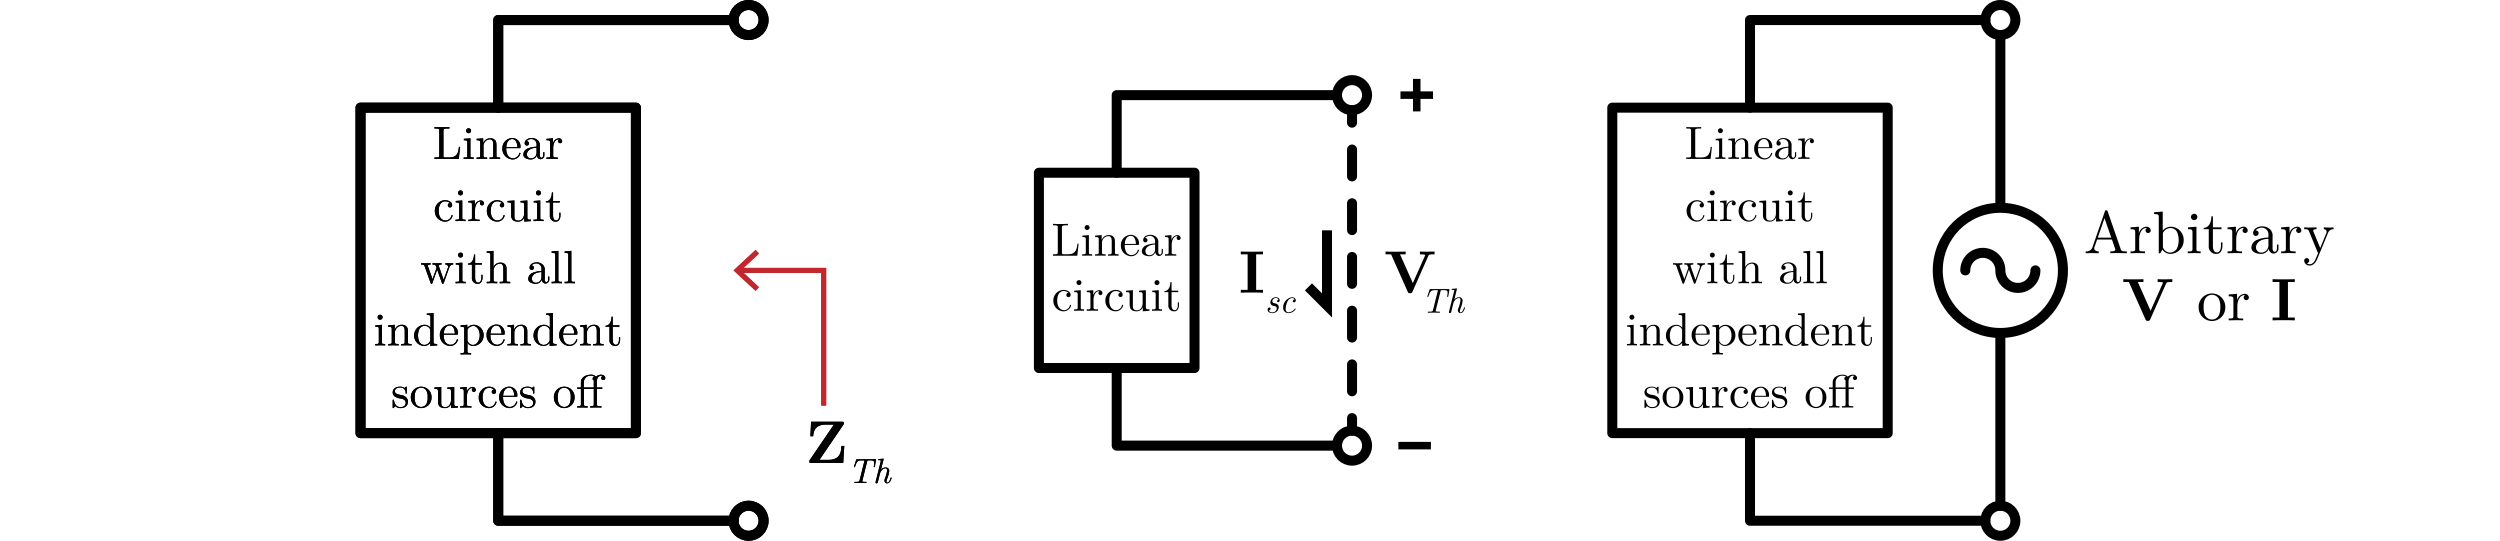 <svg id="Layer_1" data-name="Layer 1" xmlns="http://www.w3.org/2000/svg" viewBox="0 0 499.287 108">
  <defs>
    <style>
      .cls-1, .cls-2, .cls-4, .cls-5, .cls-6, .cls-7 {
        fill: none;
      }

      .cls-1, .cls-4, .cls-5, .cls-6, .cls-7 {
        stroke: #000;
      }

      .cls-1, .cls-4, .cls-7 {
        stroke-linecap: round;
      }

      .cls-1, .cls-4 {
        stroke-linejoin: round;
      }

      .cls-1, .cls-4, .cls-6, .cls-7 {
        stroke-width: 2px;
      }

      .cls-2 {
        stroke: #c1272d;
        stroke-miterlimit: 10;
      }

      .cls-3 {
        fill: #c1272d;
      }

      .cls-4 {
        stroke-dasharray: 5.364 5.364;
      }

      .cls-5, .cls-6 {
        stroke-linecap: square;
      }

      .cls-5 {
        stroke-width: 1.5px;
      }
    </style>
  </defs>
  <title>TheveninResistance</title>
  <g>
    <g>
      <rect class="cls-1" x="72" y="21.5" width="55" height="65"/>
      <g>
        <path d="M91.629,31.742H86.771v-.289h.224c.719,0,.737-.103.737-.438V26.102c0-.335-.019-.438-.737-.438h-.224v-.289c.326.028,1.054.028,1.417.028.383,0,1.231,0,1.566-.028v.289h-.308c-.886,0-.886.13-.886.447v4.969c0,.308.019.373.457.373h.765c1.641,0,1.771-1.166,1.874-2.116h.233Z"/>
        <path d="M93.627,31.714l-1.025.028v-.289c.625,0,.728,0,.728-.419V28.526c0-.457-.084-.513-.69-.513v-.289l1.306-.103V31.043c0,.364.037.41.652.41v.289C94.28,31.733,93.954,31.714,93.627,31.714Zm-.046-5.109a.494.494,0,1,1,.503-.494A.503.503,0,0,1,93.581,26.605Z"/>
        <path d="M98.831,31.714l-1.054.028v-.289c.625,0,.728,0,.728-.419V28.861c0-.531-.103-1.035-.69-1.035a1.361,1.361,0,0,0-1.258,1.492v1.715c0,.419.103.419.727.419v.289l-1.044-.028-1.054.028v-.289c.625,0,.728,0,.728-.419V28.535c0-.457-.074-.522-.728-.522v-.289L96.5,27.622v.979a1.471,1.471,0,0,1,1.38-.979,1.244,1.244,0,0,1,.98.345c.289.335.289.625.289,1.426v1.781c.009.28.242.28.727.28v.289Z"/>
        <path d="M102.386,31.845a2.105,2.105,0,0,1-2.051-2.154,2.037,2.037,0,0,1,1.938-2.125,1.653,1.653,0,0,1,1.669,1.827c0,.196-.027.196-.232.196H101.108a2.717,2.717,0,0,0,.279,1.398,1.256,1.256,0,0,0,1.054.625,1.314,1.314,0,0,0,1.259-.96c.019-.075.037-.13.121-.13a.108.108,0,0,1,.121.112A1.593,1.593,0,0,1,102.386,31.845Zm-.112-4.074c-.316,0-1.1.233-1.156,1.622h2.21C103.327,29.029,103.234,27.771,102.273,27.771Z"/>
        <path d="M107.954,31.798a.78.78,0,0,1-.728-.765,1.291,1.291,0,0,1-1.222.811c-.587,0-1.491-.233-1.491-.988a1.357,1.357,0,0,1,.932-1.212,4.536,4.536,0,0,1,1.716-.335v-.345a1.056,1.056,0,0,0-.988-1.193,1.311,1.311,0,0,0-1.007.429.423.423,0,0,1,.476.429.429.429,0,1,1-.857-.009c0-.616.643-1.054,1.407-1.054a1.782,1.782,0,0,1,1.277.513,1.378,1.378,0,0,1,.336,1.1V31.043c0,.046.037.466.345.466.103,0,.336-.056.336-.597v-.522h.232v.522A.792.792,0,0,1,107.954,31.798Zm-.793-2.293c-1.538.056-1.93.83-1.93,1.342a.802.802,0,0,0,.839.792,1.12,1.12,0,0,0,1.091-1.203Z"/>
        <path d="M111.872,28.6a.387.387,0,0,1-.401-.401.403.403,0,0,1,.215-.363.236.236,0,0,0-.103-.009c-.709,0-1.101.83-1.101,1.752v1.436c0,.335.019.438.709.438h.195v.289c-.373-.028-.811-.028-1.184-.028l-1.062.028v-.289c.624,0,.727,0,.727-.419V28.535c0-.457-.074-.522-.727-.522v-.289l1.296-.103V28.647a1.304,1.304,0,0,1,1.146-1.025.636.636,0,0,1,.689.568A.391.391,0,0,1,111.872,28.6Z"/>
      </g>
      <g>
        <path d="M88.851,44.26a2.063,2.063,0,0,1-2.004-2.116,2.089,2.089,0,0,1,2.023-2.163c.718,0,1.426.364,1.426.998a.429.429,0,1,1-.857.009.421.421,0,0,1,.438-.429,1.521,1.521,0,0,0-.998-.345c-.494,0-1.259.392-1.259,1.912,0,1.501.82,1.902,1.314,1.902a1.218,1.218,0,0,0,1.222-.979c.019-.056.037-.093.121-.093.028,0,.121,0,.121.093A1.534,1.534,0,0,1,88.851,44.26Z"/>
        <path d="M92.004,44.129l-1.025.028v-.289c.625,0,.728,0,.728-.419V40.941c0-.457-.084-.513-.69-.513v-.289l1.306-.103V43.458c0,.364.037.41.652.41v.289C92.657,44.148,92.331,44.129,92.004,44.129ZM91.958,39.02a.494.494,0,1,1,.503-.494A.503.503,0,0,1,91.958,39.02Z"/>
        <path d="M96.257,41.015a.386.386,0,0,1-.4-.401.404.404,0,0,1,.214-.363.236.236,0,0,0-.103-.009c-.708,0-1.1.83-1.1,1.752v1.436c0,.335.019.438.708.438h.196v.289c-.373-.028-.812-.028-1.185-.028l-1.062.028v-.289c.625,0,.728,0,.728-.419V40.95c0-.457-.075-.522-.728-.522v-.289l1.296-.103V41.062a1.305,1.305,0,0,1,1.146-1.025.636.636,0,0,1,.69.568A.392.392,0,0,1,96.257,41.015Z"/>
        <path d="M99.242,44.26a2.063,2.063,0,0,1-2.005-2.116,2.09,2.09,0,0,1,2.023-2.163c.718,0,1.427.364,1.427.998a.429.429,0,1,1-.858.009.421.421,0,0,1,.438-.429,1.519,1.519,0,0,0-.997-.345c-.494,0-1.259.392-1.259,1.912,0,1.501.82,1.902,1.314,1.902a1.217,1.217,0,0,0,1.221-.979c.02-.056.038-.093.122-.093.027,0,.121,0,.121.093A1.535,1.535,0,0,1,99.242,44.26Z"/>
        <path d="M104.708,44.26V43.421a1.272,1.272,0,0,1-1.203.839c-1.417,0-1.417-.849-1.417-1.576V41.286c0-.83,0-.858-.728-.858v-.289l1.371-.103v3.095c0,.485.037.923.82.923.681,0,1.128-.634,1.128-1.445V40.95c0-.457-.074-.522-.728-.522v-.289l1.371-.103v3.31c0,.457.074.522.727.522v.289Z"/>
        <path d="M107.582,44.129l-1.025.028v-.289c.624,0,.727,0,.727-.419V40.941c0-.457-.083-.513-.689-.513v-.289l1.306-.103V43.458c0,.364.037.41.652.41v.289C108.234,44.148,107.908,44.129,107.582,44.129ZM107.535,39.02a.494.494,0,1,1,.504-.494A.499.499,0,0,1,107.535,39.02Z"/>
        <path d="M111.014,44.26a1.128,1.128,0,0,1-1.202-1.259V40.428h-.793v-.205c.914-.037,1.193-1.035,1.203-1.799h.232v1.716h1.334v.289h-1.334V43.02c0,.158,0,1.007.625,1.007.345,0,.625-.354.625-1.044v-.513h.232V43.001C111.937,43.598,111.676,44.26,111.014,44.26Z"/>
      </g>
      <g>
        <path d="M89.722,53.439l-1.091,3.058c-.037.093-.065.177-.187.177s-.149-.075-.187-.177l-.951-2.647-.941,2.638c-.047.13-.065.187-.187.187s-.149-.075-.196-.205l-1.174-3.3c-.112-.298-.225-.327-.69-.327V52.554l.867.028,1.017-.028v.289c-.187,0-.551,0-.551.252a.357.357,0,0,0,.047.168l.886,2.489.802-2.256a3.363,3.363,0,0,0-.215-.513c-.093-.121-.242-.14-.587-.14V52.554c.279.019.55.028.83.028l.97-.028v.289c-.187,0-.551,0-.551.252a.535.535,0,0,0,.047.177l.923,2.601.849-2.387a.416.416,0,0,0,.047-.196c0-.271-.205-.438-.541-.448V52.554l.867.028c.205,0,.476-.009.681-.028v.289A.783.783,0,0,0,89.722,53.439Z"/>
        <path d="M92.019,56.544l-1.025.028V56.283c.624,0,.727,0,.727-.419V53.356c0-.457-.083-.513-.689-.513V52.554l1.306-.103v3.421c0,.364.037.41.652.41v.289C92.671,56.563,92.345,56.544,92.019,56.544Zm-.047-5.109a.494.494,0,1,1,.504-.494A.499.499,0,0,1,91.972,51.435Z"/>
        <path d="M95.45,56.675A1.128,1.128,0,0,1,94.248,55.416V52.843h-.793V52.638c.914-.037,1.193-1.035,1.203-1.799h.232V52.554h1.334v.289h-1.334v2.592c0,.158,0,1.007.625,1.007.345,0,.625-.354.625-1.044v-.513h.232V55.416C96.373,56.013,96.112,56.675,95.45,56.675Z"/>
        <path d="M100.851,56.544l-1.054.028V56.283c.625,0,.728,0,.728-.419V53.691c0-.531-.103-1.035-.69-1.035a1.361,1.361,0,0,0-1.258,1.492v1.715c0,.419.103.419.727.419v.289l-1.044-.028-1.054.028V56.283c.625,0,.728,0,.728-.419V51.016c0-.457-.074-.522-.728-.522v-.289l1.343-.103v3.245h.01a1.462,1.462,0,0,1,1.342-.895,1.244,1.244,0,0,1,.98.345c.289.335.289.625.289,1.426v1.781c.009.28.242.28.727.28v.289Z"/>
        <path d="M108.938,56.628a.78.78,0,0,1-.728-.765,1.29,1.29,0,0,1-1.222.811c-.587,0-1.491-.233-1.491-.988a1.357,1.357,0,0,1,.932-1.212,4.535,4.535,0,0,1,1.716-.335V53.794a1.056,1.056,0,0,0-.988-1.193,1.311,1.311,0,0,0-1.007.429.423.423,0,0,1,.476.429.429.429,0,1,1-.857-.009c0-.616.643-1.054,1.407-1.054a1.782,1.782,0,0,1,1.277.513,1.378,1.378,0,0,1,.336,1.1v1.865c0,.046.037.466.345.466.103,0,.336-.056.336-.597v-.522h.232v.522A.792.792,0,0,1,108.938,56.628Zm-.793-2.293c-1.538.056-1.93.83-1.93,1.342a.802.802,0,0,0,.839.792,1.12,1.12,0,0,0,1.091-1.203Z"/>
        <path d="M111.206,56.544l-1.035.028V56.283c.625,0,.728,0,.728-.419V51.016c0-.457-.074-.522-.728-.522v-.289l1.343-.103v5.762c0,.419.103.419.728.419v.289Z"/>
        <path d="M113.799,56.544l-1.035.028V56.283c.625,0,.728,0,.728-.419V51.016c0-.457-.074-.522-.728-.522v-.289l1.343-.103v5.762c0,.419.103.419.728.419v.289Z"/>
      </g>
      <g>
        <path d="M75.951,68.959l-1.025.028v-.289c.624,0,.727,0,.727-.419V65.771c0-.457-.083-.513-.689-.513v-.289l1.306-.103v3.421c0,.364.037.41.652.41v.289C76.604,68.978,76.277,68.959,75.951,68.959ZM75.904,63.85a.494.494,0,1,1,.504-.494A.499.499,0,0,1,75.904,63.85Z"/>
        <path d="M81.155,68.959l-1.054.028v-.289c.624,0,.727,0,.727-.419V66.106c0-.531-.103-1.035-.689-1.035a1.362,1.362,0,0,0-1.259,1.492v1.715c0,.419.103.419.728.419v.289l-1.044-.028-1.054.028v-.289c.624,0,.727,0,.727-.419V65.78c0-.457-.074-.522-.727-.522v-.289l1.314-.103v.979a1.47,1.47,0,0,1,1.38-.979,1.24,1.24,0,0,1,.979.345c.289.335.289.625.289,1.426v1.781c.01.28.242.28.728.28v.289Z"/>
        <path d="M85.94,69.09v-.615a1.577,1.577,0,0,1-1.25.615,2.051,2.051,0,0,1-1.977-2.107A2.107,2.107,0,0,1,84.793,64.867a1.488,1.488,0,0,1,1.175.578V63.431c0-.457-.074-.522-.727-.522v-.289l1.342-.103v5.659c0,.457.075.522.728.522v.289Zm0-3.114a.447.447,0,0,0-.103-.345,1.209,1.209,0,0,0-1.008-.559,1.28,1.28,0,0,0-1.053.597,3.207,3.207,0,0,0-.019,2.62,1.157,1.157,0,0,0,.979.597,1.3,1.3,0,0,0,1.101-.653.445.445,0,0,0,.103-.345Z"/>
        <path d="M89.896,69.09a2.105,2.105,0,0,1-2.051-2.154,2.037,2.037,0,0,1,1.939-2.125,1.654,1.654,0,0,1,1.669,1.827c0,.196-.028.196-.233.196H88.618a2.709,2.709,0,0,0,.28,1.398,1.254,1.254,0,0,0,1.054.625A1.313,1.313,0,0,0,91.21,67.896c.02-.075.038-.13.122-.13a.108.108,0,0,1,.121.112A1.594,1.594,0,0,1,89.896,69.09Zm-.111-4.074c-.317,0-1.101.233-1.156,1.622h2.21C90.838,66.274,90.744,65.016,89.784,65.016Z"/>
        <path d="M94.504,69.09a1.267,1.267,0,0,1-1.147-.653V70.087c0,.419.103.419.728.419v.289l-1.054-.028-1.044.028v-.289c.625,0,.728,0,.728-.419V65.724c0-.41-.065-.466-.728-.466v-.289l1.343-.103v.615a1.68,1.68,0,0,1,1.305-.615A2.04,2.04,0,0,1,96.583,66.974,2.101,2.101,0,0,1,94.504,69.09Zm.056-3.99a1.399,1.399,0,0,0-1.203.746v2.079a.488.488,0,0,0,.131.392,1.163,1.163,0,0,0,.98.569c.689,0,1.342-.783,1.342-1.911C95.809,65.92,95.24,65.1,94.56,65.1Z"/>
        <path d="M99.224,69.09a2.105,2.105,0,0,1-2.051-2.154,2.037,2.037,0,0,1,1.939-2.125,1.654,1.654,0,0,1,1.669,1.827c0,.196-.028.196-.233.196H97.946a2.709,2.709,0,0,0,.28,1.398,1.254,1.254,0,0,0,1.054.625,1.313,1.313,0,0,0,1.258-.96c.02-.075.038-.13.122-.13a.108.108,0,0,1,.121.112A1.594,1.594,0,0,1,99.224,69.09Zm-.111-4.074c-.317,0-1.101.233-1.156,1.622h2.21C100.166,66.274,100.072,65.016,99.112,65.016Z"/>
        <path d="M104.997,68.959l-1.054.028v-.289c.624,0,.727,0,.727-.419V66.106c0-.531-.103-1.035-.689-1.035a1.362,1.362,0,0,0-1.259,1.492v1.715c0,.419.103.419.728.419v.289l-1.044-.028-1.054.028v-.289c.624,0,.727,0,.727-.419V65.78c0-.457-.074-.522-.727-.522v-.289l1.314-.103v.979a1.47,1.47,0,0,1,1.38-.979,1.24,1.24,0,0,1,.979.345c.289.335.289.625.289,1.426v1.781c.01.28.242.28.728.28v.289Z"/>
        <path d="M109.782,69.09v-.615a1.575,1.575,0,0,1-1.249.615,2.05,2.05,0,0,1-1.977-2.107,2.107,2.107,0,0,1,2.079-2.116,1.49,1.49,0,0,1,1.175.578V63.431c0-.457-.075-.522-.728-.522v-.289l1.343-.103v5.659c0,.457.074.522.727.522v.289Zm0-3.114a.447.447,0,0,0-.103-.345,1.209,1.209,0,0,0-1.007-.559,1.282,1.282,0,0,0-1.054.597,3.207,3.207,0,0,0-.019,2.62,1.159,1.159,0,0,0,.979.597,1.298,1.298,0,0,0,1.1-.653.445.445,0,0,0,.103-.345Z"/>
        <path d="M113.738,69.09a2.105,2.105,0,0,1-2.051-2.154,2.037,2.037,0,0,1,1.938-2.125,1.653,1.653,0,0,1,1.669,1.827c0,.196-.027.196-.232.196h-2.602a2.717,2.717,0,0,0,.279,1.398,1.256,1.256,0,0,0,1.054.625,1.314,1.314,0,0,0,1.259-.96c.019-.075.037-.13.121-.13a.108.108,0,0,1,.121.112A1.593,1.593,0,0,1,113.738,69.09Zm-.112-4.074c-.316,0-1.1.233-1.156,1.622h2.21C114.68,66.274,114.587,65.016,113.626,65.016Z"/>
        <path d="M119.511,68.959l-1.054.028v-.289c.625,0,.728,0,.728-.419V66.106c0-.531-.103-1.035-.69-1.035a1.361,1.361,0,0,0-1.258,1.492v1.715c0,.419.103.419.727.419v.289l-1.044-.028-1.054.028v-.289c.625,0,.728,0,.728-.419V65.78c0-.457-.074-.522-.728-.522v-.289l1.314-.103v.979a1.471,1.471,0,0,1,1.38-.979,1.244,1.244,0,0,1,.979.345c.289.335.289.625.289,1.426v1.781c.009.28.242.28.727.28v.289Z"/>
        <path d="M122.926,69.09a1.128,1.128,0,0,1-1.202-1.259V65.258h-.793v-.206c.914-.037,1.193-1.035,1.203-1.799h.232v1.716h1.334v.289h-1.334v2.592c0,.158,0,1.007.625,1.007.345,0,.625-.354.625-1.044v-.513h.232v.531C123.849,68.428,123.588,69.09,122.926,69.09Z"/>
      </g>
      <g>
        <path d="M79.972,81.505a1.394,1.394,0,0,1-1.026-.401,2.564,2.564,0,0,0-.187.214c-.177.177-.186.187-.232.187-.103,0-.103-.065-.103-.224v-1.231c0-.167,0-.233.121-.233.093,0,.103.037.131.159.177.792.513,1.324,1.296,1.324.727,0,1.053-.373,1.053-.849,0-.671-.764-.82-.969-.857a2.452,2.452,0,0,1-1.231-.429.996.996,0,0,1-.4-.792c0-.522.354-1.147,1.491-1.147a1.436,1.436,0,0,1,.877.261,1.237,1.237,0,0,0,.158-.149c.121-.112.14-.112.187-.112.103,0,.103.065.103.224v.942c0,.177,0,.224-.121.224,0,0-.103,0-.112-.084A1.028,1.028,0,0,0,79.915,77.403c-.802,0-1.044.382-1.044.709,0,.541.625.662,1.146.765a1.9,1.9,0,0,1,1.063.447,1.205,1.205,0,0,1,.392.886C81.473,80.88,81.043,81.505,79.972,81.505Z"/>
        <path d="M84.112,81.505a2.08,2.08,0,0,1-2.06-2.098,2.068,2.068,0,1,1,4.13,0A2.077,2.077,0,0,1,84.112,81.505ZM85.166,78.037a1.222,1.222,0,0,0-1.054-.606,1.252,1.252,0,0,0-1.062.625,2.675,2.675,0,0,0-.224,1.277,2.77,2.77,0,0,0,.233,1.314,1.216,1.216,0,0,0,1.062.625,1.203,1.203,0,0,0,1.081-.69,2.833,2.833,0,0,0,.205-1.25A2.561,2.561,0,0,0,85.166,78.037Z"/>
        <path d="M90.101,81.505V80.666a1.272,1.272,0,0,1-1.202.839c-1.418,0-1.418-.849-1.418-1.576V78.531c0-.83,0-.858-.727-.858v-.289l1.37-.103v3.095c0,.485.037.923.82.923.681,0,1.128-.634,1.128-1.445V78.195c0-.457-.074-.522-.727-.522v-.289l1.37-.103v3.31c0,.457.075.522.728.522v.289Z"/>
        <path d="M94.634,78.26a.386.386,0,0,1-.4-.401.404.404,0,0,1,.214-.363.237.237,0,0,0-.103-.009c-.708,0-1.1.83-1.1,1.752v1.436c0,.335.019.438.708.438h.196v.289c-.373-.028-.812-.028-1.185-.028l-1.062.028v-.289c.625,0,.728,0,.728-.419V78.195c0-.457-.075-.522-.728-.522v-.289l1.296-.103v1.025a1.305,1.305,0,0,1,1.146-1.025.636.636,0,0,1,.69.568A.392.392,0,0,1,94.634,78.26Z"/>
        <path d="M97.619,81.505a2.063,2.063,0,0,1-2.004-2.116,2.089,2.089,0,0,1,2.023-2.163c.718,0,1.426.364,1.426.998a.429.429,0,1,1-.857.009.421.421,0,0,1,.438-.429,1.521,1.521,0,0,0-.998-.345c-.494,0-1.259.392-1.259,1.912,0,1.501.82,1.902,1.314,1.902a1.218,1.218,0,0,0,1.222-.979c.019-.056.037-.093.121-.093.028,0,.121,0,.121.093A1.534,1.534,0,0,1,97.619,81.505Z"/>
        <path d="M101.752,81.505a2.105,2.105,0,0,1-2.051-2.154,2.037,2.037,0,0,1,1.938-2.125,1.653,1.653,0,0,1,1.669,1.827c0,.196-.027.196-.232.196h-2.602a2.717,2.717,0,0,0,.279,1.398,1.256,1.256,0,0,0,1.054.625,1.314,1.314,0,0,0,1.259-.96c.019-.075.037-.13.121-.13a.108.108,0,0,1,.121.112A1.593,1.593,0,0,1,101.752,81.505Zm-.112-4.074c-.316,0-1.1.233-1.155,1.622h2.209C102.693,78.689,102.601,77.431,101.64,77.431Z"/>
        <path d="M105.437,81.505a1.394,1.394,0,0,1-1.026-.401,2.563,2.563,0,0,0-.187.214c-.177.177-.186.187-.232.187-.103,0-.103-.065-.103-.224v-1.231c0-.167,0-.233.121-.233.093,0,.103.037.131.159.177.792.513,1.324,1.296,1.324.727,0,1.053-.373,1.053-.849,0-.671-.764-.82-.969-.857a2.452,2.452,0,0,1-1.231-.429.996.996,0,0,1-.4-.792c0-.522.354-1.147,1.491-1.147a1.436,1.436,0,0,1,.877.261,1.237,1.237,0,0,0,.158-.149c.121-.112.14-.112.187-.112.103,0,.103.065.103.224v.942c0,.177,0,.224-.121.224,0,0-.103,0-.112-.084a1.028,1.028,0,0,0-1.091-1.128c-.802,0-1.044.382-1.044.709,0,.541.625.662,1.146.765a1.9,1.9,0,0,1,1.063.447,1.205,1.205,0,0,1,.392.886C106.938,80.88,106.508,81.505,105.437,81.505Z"/>
        <path d="M112.684,81.505a2.08,2.08,0,0,1-2.06-2.098,2.068,2.068,0,1,1,4.13,0A2.077,2.077,0,0,1,112.684,81.505Zm1.054-3.468a1.222,1.222,0,0,0-1.054-.606,1.252,1.252,0,0,0-1.062.625,2.675,2.675,0,0,0-.224,1.277,2.77,2.77,0,0,0,.233,1.314,1.216,1.216,0,0,0,1.062.625,1.203,1.203,0,0,0,1.081-.69,2.832,2.832,0,0,0,.205-1.25A2.561,2.561,0,0,0,113.737,78.037Z"/>
        <path d="M120.472,75.893a.387.387,0,0,1-.401-.401.408.408,0,0,1,.28-.392.754.754,0,0,0-.309-.065c-.419,0-.866.438-.866,1.268v1.082h1.1v.289h-1.072v3.002c0,.335.019.438.709.438h.195v.289c-.373-.028-.811-.028-1.184-.028l-1.062.028v-.289c.624,0,.727,0,.727-.419v-3.021h-1.958v3.021c0,.419.103.419.728.419v.289l-1.035-.028-1.034.028v-.289c.624,0,.727,0,.727-.419v-3.021h-.736v-.289h.736v-1.063c0-1.007,1.082-1.492,1.968-1.492a1.359,1.359,0,0,1,1.044.392,1.661,1.661,0,0,1,1.007-.392c.522,0,.849.317.849.652A.387.387,0,0,1,120.472,75.893Zm-2.499-.858a1.302,1.302,0,0,0-1.37,1.296v1.054h1.985V76.312a1.236,1.236,0,0,1,.028-.317.377.377,0,0,1-.262-.373.401.401,0,0,1,.336-.41A1.357,1.357,0,0,0,117.973,75.035Z"/>
      </g>
      <circle class="cls-1" cx="149.5" cy="4" r="3"/>
      <path id="path1132" class="cls-1" d="M146.5,104h-47V86.5"/>
      <circle class="cls-1" cx="149.5" cy="104" r="3"/>
      <polyline class="cls-1" points="99.5 21.5 99.5 4 132.5 4 146.5 4"/>
      <g>
        <polyline class="cls-2" points="164.5 81 164.5 54 147.585 54"/>
        <polygon class="cls-3" points="150.898 49.91 151.58 50.643 147.968 53.999 151.58 57.356 150.898 58.089 146.5 53.999 150.898 49.91"/>
      </g>
      <g>
        <path d="M168.402,92.46H162.033c-.264,0-.384,0-.384-.312a.416.416,0,0,1,.096-.312l4.798-7.04H164.983c-1.679,0-2.482.731-2.578,2.327h-.563l.144-2.891h6.165c.252,0,.384,0,.384.3a.364.364,0,0,1-.097.288l-4.785,7.028H165.332c2.458,0,2.626-1.463,2.722-2.794h.564Z"/>
        <path d="M174.608,93.298c-.035,0-.104,0-.104-.091a.713.713,0,0,1,.014-.105,3.377,3.377,0,0,0,.07-.629c0-.433-.161-.531-.888-.531a2.609,2.609,0,0,0-.363.014c-.057.007-.112.021-.161.23l-.937,3.76a.426.426,0,0,0-.028.133c0,.098.035.126.231.147.021,0,.237.014.349.014h.105c.104,0,.175,0,.175.077,0,.14-.084.14-.147.14-.356,0-.733-.021-1.097-.021-.356,0-.727.021-1.083.021-.035,0-.119,0-.119-.084,0-.133.077-.133.195-.133h.112c.615,0,.678-.07.74-.314l.937-3.753a.518.518,0,0,0,.028-.153c0-.049,0-.077-.161-.077h-.237c-.901,0-1.097.147-1.426,1.132-.069.182-.077.188-.091.203a.1.1,0,0,1-.077.021c-.021,0-.104,0-.104-.077a.425.425,0,0,1,.035-.119l.412-1.251c.042-.126.062-.126.203-.126h3.585c.111,0,.175,0,.175.084a.407.407,0,0,1-.007.091l-.21,1.251C174.713,93.277,174.699,93.298,174.608,93.298Z"/>
        <path d="M177.178,96.533a.52.52,0,0,1-.53-.559,1.05,1.05,0,0,1,.111-.447,6.363,6.363,0,0,0,.405-1.544c0-.146-.014-.461-.321-.461a1.191,1.191,0,0,0-.93.664,1.348,1.348,0,0,0-.195.489c-.035.154-.077.301-.112.455l-.3,1.209a.279.279,0,0,1-.259.195.188.188,0,0,1-.196-.182.62.62,0,0,1,.015-.091l1.034-4.123s.021-.098.021-.119c0-.07-.014-.119-.349-.119-.099,0-.168,0-.168-.077,0-.133.077-.14.16-.147l.692-.056a.579.579,0,0,1,.111-.014c.057,0,.099.021.099.084,0,0-.015.07-.021.091l-.51,2.041a1.239,1.239,0,0,1,.929-.454.661.661,0,0,1,.728.727,6.073,6.073,0,0,1-.427,1.559,1.751,1.751,0,0,0-.126.524c0,.098.008.203.154.203.405,0,.594-.685.649-.874.028-.104.028-.119.119-.119.049,0,.104,0,.104.07C178.065,95.492,177.828,96.533,177.178,96.533Z"/>
      </g>
    </g>
    <rect class="cls-1" x="72" y="21.5" width="55" height="65"/>
    <g>
      <path d="M91.629,31.742H86.771v-.289h.224c.719,0,.737-.103.737-.438V26.102c0-.335-.019-.438-.737-.438h-.224v-.289c.326.028,1.054.028,1.417.028.383,0,1.231,0,1.566-.028v.289h-.308c-.886,0-.886.13-.886.447v4.969c0,.308.019.373.457.373h.765c1.641,0,1.771-1.166,1.874-2.116h.233Z"/>
      <path d="M93.627,31.714l-1.025.028v-.289c.625,0,.728,0,.728-.419V28.526c0-.457-.084-.513-.69-.513v-.289l1.306-.103V31.043c0,.364.037.41.652.41v.289C94.28,31.733,93.954,31.714,93.627,31.714Zm-.046-5.109a.494.494,0,1,1,.503-.494A.503.503,0,0,1,93.581,26.605Z"/>
      <path d="M98.831,31.714l-1.054.028v-.289c.625,0,.728,0,.728-.419V28.861c0-.531-.103-1.035-.69-1.035a1.361,1.361,0,0,0-1.258,1.492v1.715c0,.419.103.419.727.419v.289l-1.044-.028-1.054.028v-.289c.625,0,.728,0,.728-.419V28.535c0-.457-.074-.522-.728-.522v-.289L96.5,27.622v.979a1.471,1.471,0,0,1,1.38-.979,1.244,1.244,0,0,1,.98.345c.289.335.289.625.289,1.426v1.781c.009.28.242.28.727.28v.289Z"/>
      <path d="M102.386,31.845a2.105,2.105,0,0,1-2.051-2.154,2.037,2.037,0,0,1,1.938-2.125,1.653,1.653,0,0,1,1.669,1.827c0,.196-.027.196-.232.196H101.108a2.717,2.717,0,0,0,.279,1.398,1.256,1.256,0,0,0,1.054.625,1.314,1.314,0,0,0,1.259-.96c.019-.075.037-.13.121-.13a.108.108,0,0,1,.121.112A1.593,1.593,0,0,1,102.386,31.845Zm-.112-4.074c-.316,0-1.1.233-1.156,1.622h2.21C103.327,29.029,103.234,27.771,102.273,27.771Z"/>
      <path d="M107.954,31.798a.78.78,0,0,1-.728-.765,1.291,1.291,0,0,1-1.222.811c-.587,0-1.491-.233-1.491-.988a1.357,1.357,0,0,1,.932-1.212,4.536,4.536,0,0,1,1.716-.335v-.345a1.056,1.056,0,0,0-.988-1.193,1.311,1.311,0,0,0-1.007.429.423.423,0,0,1,.476.429.429.429,0,1,1-.857-.009c0-.616.643-1.054,1.407-1.054a1.782,1.782,0,0,1,1.277.513,1.378,1.378,0,0,1,.336,1.1V31.043c0,.046.037.466.345.466.103,0,.336-.056.336-.597v-.522h.232v.522A.792.792,0,0,1,107.954,31.798Zm-.793-2.293c-1.538.056-1.93.83-1.93,1.342a.802.802,0,0,0,.839.792,1.12,1.12,0,0,0,1.091-1.203Z"/>
      <path d="M111.872,28.6a.387.387,0,0,1-.401-.401.403.403,0,0,1,.215-.363.236.236,0,0,0-.103-.009c-.709,0-1.101.83-1.101,1.752v1.436c0,.335.019.438.709.438h.195v.289c-.373-.028-.811-.028-1.184-.028l-1.062.028v-.289c.624,0,.727,0,.727-.419V28.535c0-.457-.074-.522-.727-.522v-.289l1.296-.103V28.647a1.304,1.304,0,0,1,1.146-1.025.636.636,0,0,1,.689.568A.391.391,0,0,1,111.872,28.6Z"/>
    </g>
    <g>
      <path d="M88.851,44.26a2.063,2.063,0,0,1-2.004-2.116,2.089,2.089,0,0,1,2.023-2.163c.718,0,1.426.364,1.426.998a.429.429,0,1,1-.857.009.421.421,0,0,1,.438-.429,1.521,1.521,0,0,0-.998-.345c-.494,0-1.259.392-1.259,1.912,0,1.501.82,1.902,1.314,1.902a1.218,1.218,0,0,0,1.222-.979c.019-.056.037-.093.121-.093.028,0,.121,0,.121.093A1.534,1.534,0,0,1,88.851,44.26Z"/>
      <path d="M92.004,44.129l-1.025.028v-.289c.625,0,.728,0,.728-.419V40.941c0-.457-.084-.513-.69-.513v-.289l1.306-.103V43.458c0,.364.037.41.652.41v.289C92.657,44.148,92.331,44.129,92.004,44.129ZM91.958,39.02a.494.494,0,1,1,.503-.494A.503.503,0,0,1,91.958,39.02Z"/>
      <path d="M96.257,41.015a.386.386,0,0,1-.4-.401.404.404,0,0,1,.214-.363.236.236,0,0,0-.103-.009c-.708,0-1.1.83-1.1,1.752v1.436c0,.335.019.438.708.438h.196v.289c-.373-.028-.812-.028-1.185-.028l-1.062.028v-.289c.625,0,.728,0,.728-.419V40.95c0-.457-.075-.522-.728-.522v-.289l1.296-.103V41.062a1.305,1.305,0,0,1,1.146-1.025.636.636,0,0,1,.69.568A.392.392,0,0,1,96.257,41.015Z"/>
      <path d="M99.242,44.26a2.063,2.063,0,0,1-2.005-2.116,2.09,2.09,0,0,1,2.023-2.163c.718,0,1.427.364,1.427.998a.429.429,0,1,1-.858.009.421.421,0,0,1,.438-.429,1.519,1.519,0,0,0-.997-.345c-.494,0-1.259.392-1.259,1.912,0,1.501.82,1.902,1.314,1.902a1.217,1.217,0,0,0,1.221-.979c.02-.056.038-.093.122-.093.027,0,.121,0,.121.093A1.535,1.535,0,0,1,99.242,44.26Z"/>
      <path d="M104.708,44.26V43.421a1.272,1.272,0,0,1-1.203.839c-1.417,0-1.417-.849-1.417-1.576V41.286c0-.83,0-.858-.728-.858v-.289l1.371-.103v3.095c0,.485.037.923.82.923.681,0,1.128-.634,1.128-1.445V40.95c0-.457-.074-.522-.728-.522v-.289l1.371-.103v3.31c0,.457.074.522.727.522v.289Z"/>
      <path d="M107.582,44.129l-1.025.028v-.289c.624,0,.727,0,.727-.419V40.941c0-.457-.083-.513-.689-.513v-.289l1.306-.103V43.458c0,.364.037.41.652.41v.289C108.234,44.148,107.908,44.129,107.582,44.129ZM107.535,39.02a.494.494,0,1,1,.504-.494A.499.499,0,0,1,107.535,39.02Z"/>
      <path d="M111.014,44.26a1.128,1.128,0,0,1-1.202-1.259V40.428h-.793v-.205c.914-.037,1.193-1.035,1.203-1.799h.232v1.716h1.334v.289h-1.334V43.02c0,.158,0,1.007.625,1.007.345,0,.625-.354.625-1.044v-.513h.232V43.001C111.937,43.598,111.676,44.26,111.014,44.26Z"/>
    </g>
    <g>
      <path d="M89.722,53.439l-1.091,3.058c-.037.093-.065.177-.187.177s-.149-.075-.187-.177l-.951-2.647-.941,2.638c-.047.13-.065.187-.187.187s-.149-.075-.196-.205l-1.174-3.3c-.112-.298-.225-.327-.69-.327V52.554l.867.028,1.017-.028v.289c-.187,0-.551,0-.551.252a.357.357,0,0,0,.047.168l.886,2.489.802-2.256a3.363,3.363,0,0,0-.215-.513c-.093-.121-.242-.14-.587-.14V52.554c.279.019.55.028.83.028l.97-.028v.289c-.187,0-.551,0-.551.252a.535.535,0,0,0,.047.177l.923,2.601.849-2.387a.416.416,0,0,0,.047-.196c0-.271-.205-.438-.541-.448V52.554l.867.028c.205,0,.476-.009.681-.028v.289A.783.783,0,0,0,89.722,53.439Z"/>
      <path d="M92.019,56.544l-1.025.028V56.283c.624,0,.727,0,.727-.419V53.356c0-.457-.083-.513-.689-.513V52.554l1.306-.103v3.421c0,.364.037.41.652.41v.289C92.671,56.563,92.345,56.544,92.019,56.544Zm-.047-5.109a.494.494,0,1,1,.504-.494A.499.499,0,0,1,91.972,51.435Z"/>
      <path d="M95.45,56.675A1.128,1.128,0,0,1,94.248,55.416V52.843h-.793V52.638c.914-.037,1.193-1.035,1.203-1.799h.232V52.554h1.334v.289h-1.334v2.592c0,.158,0,1.007.625,1.007.345,0,.625-.354.625-1.044v-.513h.232V55.416C96.373,56.013,96.112,56.675,95.45,56.675Z"/>
      <path d="M100.851,56.544l-1.054.028V56.283c.625,0,.728,0,.728-.419V53.691c0-.531-.103-1.035-.69-1.035a1.361,1.361,0,0,0-1.258,1.492v1.715c0,.419.103.419.727.419v.289l-1.044-.028-1.054.028V56.283c.625,0,.728,0,.728-.419V51.016c0-.457-.074-.522-.728-.522v-.289l1.343-.103v3.245h.01a1.462,1.462,0,0,1,1.342-.895,1.244,1.244,0,0,1,.98.345c.289.335.289.625.289,1.426v1.781c.009.28.242.28.727.28v.289Z"/>
      <path d="M108.938,56.628a.78.78,0,0,1-.728-.765,1.29,1.29,0,0,1-1.222.811c-.587,0-1.491-.233-1.491-.988a1.357,1.357,0,0,1,.932-1.212,4.535,4.535,0,0,1,1.716-.335V53.794a1.056,1.056,0,0,0-.988-1.193,1.311,1.311,0,0,0-1.007.429.423.423,0,0,1,.476.429.429.429,0,1,1-.857-.009c0-.616.643-1.054,1.407-1.054a1.782,1.782,0,0,1,1.277.513,1.378,1.378,0,0,1,.336,1.1v1.865c0,.046.037.466.345.466.103,0,.336-.056.336-.597v-.522h.232v.522A.792.792,0,0,1,108.938,56.628Zm-.793-2.293c-1.538.056-1.93.83-1.93,1.342a.802.802,0,0,0,.839.792,1.12,1.12,0,0,0,1.091-1.203Z"/>
      <path d="M111.206,56.544l-1.035.028V56.283c.625,0,.728,0,.728-.419V51.016c0-.457-.074-.522-.728-.522v-.289l1.343-.103v5.762c0,.419.103.419.728.419v.289Z"/>
      <path d="M113.799,56.544l-1.035.028V56.283c.625,0,.728,0,.728-.419V51.016c0-.457-.074-.522-.728-.522v-.289l1.343-.103v5.762c0,.419.103.419.728.419v.289Z"/>
    </g>
    <g>
      <path d="M75.951,68.959l-1.025.028v-.289c.624,0,.727,0,.727-.419V65.771c0-.457-.083-.513-.689-.513v-.289l1.306-.103v3.421c0,.364.037.41.652.41v.289C76.604,68.978,76.277,68.959,75.951,68.959ZM75.904,63.85a.494.494,0,1,1,.504-.494A.499.499,0,0,1,75.904,63.85Z"/>
      <path d="M81.155,68.959l-1.054.028v-.289c.624,0,.727,0,.727-.419V66.106c0-.531-.103-1.035-.689-1.035a1.362,1.362,0,0,0-1.259,1.492v1.715c0,.419.103.419.728.419v.289l-1.044-.028-1.054.028v-.289c.624,0,.727,0,.727-.419V65.78c0-.457-.074-.522-.727-.522v-.289l1.314-.103v.979a1.47,1.47,0,0,1,1.38-.979,1.24,1.24,0,0,1,.979.345c.289.335.289.625.289,1.426v1.781c.01.28.242.28.728.28v.289Z"/>
      <path d="M85.94,69.09v-.615a1.577,1.577,0,0,1-1.25.615,2.051,2.051,0,0,1-1.977-2.107A2.107,2.107,0,0,1,84.793,64.867a1.488,1.488,0,0,1,1.175.578V63.431c0-.457-.074-.522-.727-.522v-.289l1.342-.103v5.659c0,.457.075.522.728.522v.289Zm0-3.114a.447.447,0,0,0-.103-.345,1.209,1.209,0,0,0-1.008-.559,1.28,1.28,0,0,0-1.053.597,3.207,3.207,0,0,0-.019,2.62,1.157,1.157,0,0,0,.979.597,1.3,1.3,0,0,0,1.101-.653.445.445,0,0,0,.103-.345Z"/>
      <path d="M89.896,69.09a2.105,2.105,0,0,1-2.051-2.154,2.037,2.037,0,0,1,1.939-2.125,1.654,1.654,0,0,1,1.669,1.827c0,.196-.028.196-.233.196H88.618a2.709,2.709,0,0,0,.28,1.398,1.254,1.254,0,0,0,1.054.625A1.313,1.313,0,0,0,91.21,67.896c.02-.075.038-.13.122-.13a.108.108,0,0,1,.121.112A1.594,1.594,0,0,1,89.896,69.09Zm-.111-4.074c-.317,0-1.101.233-1.156,1.622h2.21C90.838,66.274,90.744,65.016,89.784,65.016Z"/>
      <path d="M94.504,69.09a1.267,1.267,0,0,1-1.147-.653V70.087c0,.419.103.419.728.419v.289l-1.054-.028-1.044.028v-.289c.625,0,.728,0,.728-.419V65.724c0-.41-.065-.466-.728-.466v-.289l1.343-.103v.615a1.68,1.68,0,0,1,1.305-.615A2.04,2.04,0,0,1,96.583,66.974,2.101,2.101,0,0,1,94.504,69.09Zm.056-3.99a1.399,1.399,0,0,0-1.203.746v2.079a.488.488,0,0,0,.131.392,1.163,1.163,0,0,0,.98.569c.689,0,1.342-.783,1.342-1.911C95.809,65.92,95.24,65.1,94.56,65.1Z"/>
      <path d="M99.224,69.09a2.105,2.105,0,0,1-2.051-2.154,2.037,2.037,0,0,1,1.939-2.125,1.654,1.654,0,0,1,1.669,1.827c0,.196-.028.196-.233.196H97.946a2.709,2.709,0,0,0,.28,1.398,1.254,1.254,0,0,0,1.054.625,1.313,1.313,0,0,0,1.258-.96c.02-.075.038-.13.122-.13a.108.108,0,0,1,.121.112A1.594,1.594,0,0,1,99.224,69.09Zm-.111-4.074c-.317,0-1.101.233-1.156,1.622h2.21C100.166,66.274,100.072,65.016,99.112,65.016Z"/>
      <path d="M104.997,68.959l-1.054.028v-.289c.624,0,.727,0,.727-.419V66.106c0-.531-.103-1.035-.689-1.035a1.362,1.362,0,0,0-1.259,1.492v1.715c0,.419.103.419.728.419v.289l-1.044-.028-1.054.028v-.289c.624,0,.727,0,.727-.419V65.78c0-.457-.074-.522-.727-.522v-.289l1.314-.103v.979a1.47,1.47,0,0,1,1.38-.979,1.24,1.24,0,0,1,.979.345c.289.335.289.625.289,1.426v1.781c.01.28.242.28.728.28v.289Z"/>
      <path d="M109.782,69.09v-.615a1.575,1.575,0,0,1-1.249.615,2.05,2.05,0,0,1-1.977-2.107,2.107,2.107,0,0,1,2.079-2.116,1.49,1.49,0,0,1,1.175.578V63.431c0-.457-.075-.522-.728-.522v-.289l1.343-.103v5.659c0,.457.074.522.727.522v.289Zm0-3.114a.447.447,0,0,0-.103-.345,1.209,1.209,0,0,0-1.007-.559,1.282,1.282,0,0,0-1.054.597,3.207,3.207,0,0,0-.019,2.62,1.159,1.159,0,0,0,.979.597,1.298,1.298,0,0,0,1.1-.653.445.445,0,0,0,.103-.345Z"/>
      <path d="M113.738,69.09a2.105,2.105,0,0,1-2.051-2.154,2.037,2.037,0,0,1,1.938-2.125,1.653,1.653,0,0,1,1.669,1.827c0,.196-.027.196-.232.196h-2.602a2.717,2.717,0,0,0,.279,1.398,1.256,1.256,0,0,0,1.054.625,1.314,1.314,0,0,0,1.259-.96c.019-.075.037-.13.121-.13a.108.108,0,0,1,.121.112A1.593,1.593,0,0,1,113.738,69.09Zm-.112-4.074c-.316,0-1.1.233-1.156,1.622h2.21C114.68,66.274,114.587,65.016,113.626,65.016Z"/>
      <path d="M119.511,68.959l-1.054.028v-.289c.625,0,.728,0,.728-.419V66.106c0-.531-.103-1.035-.69-1.035a1.361,1.361,0,0,0-1.258,1.492v1.715c0,.419.103.419.727.419v.289l-1.044-.028-1.054.028v-.289c.625,0,.728,0,.728-.419V65.78c0-.457-.074-.522-.728-.522v-.289l1.314-.103v.979a1.471,1.471,0,0,1,1.38-.979,1.244,1.244,0,0,1,.979.345c.289.335.289.625.289,1.426v1.781c.009.28.242.28.727.28v.289Z"/>
      <path d="M122.926,69.09a1.128,1.128,0,0,1-1.202-1.259V65.258h-.793v-.206c.914-.037,1.193-1.035,1.203-1.799h.232v1.716h1.334v.289h-1.334v2.592c0,.158,0,1.007.625,1.007.345,0,.625-.354.625-1.044v-.513h.232v.531C123.849,68.428,123.588,69.09,122.926,69.09Z"/>
    </g>
    <g>
      <path d="M79.972,81.505a1.394,1.394,0,0,1-1.026-.401,2.564,2.564,0,0,0-.187.214c-.177.177-.186.187-.232.187-.103,0-.103-.065-.103-.224v-1.231c0-.167,0-.233.121-.233.093,0,.103.037.131.159.177.792.513,1.324,1.296,1.324.727,0,1.053-.373,1.053-.849,0-.671-.764-.82-.969-.857a2.452,2.452,0,0,1-1.231-.429.996.996,0,0,1-.4-.792c0-.522.354-1.147,1.491-1.147a1.436,1.436,0,0,1,.877.261,1.237,1.237,0,0,0,.158-.149c.121-.112.14-.112.187-.112.103,0,.103.065.103.224v.942c0,.177,0,.224-.121.224,0,0-.103,0-.112-.084A1.028,1.028,0,0,0,79.915,77.403c-.802,0-1.044.382-1.044.709,0,.541.625.662,1.146.765a1.9,1.9,0,0,1,1.063.447,1.205,1.205,0,0,1,.392.886C81.473,80.88,81.043,81.505,79.972,81.505Z"/>
      <path d="M84.112,81.505a2.08,2.08,0,0,1-2.06-2.098,2.068,2.068,0,1,1,4.13,0A2.077,2.077,0,0,1,84.112,81.505ZM85.166,78.037a1.222,1.222,0,0,0-1.054-.606,1.252,1.252,0,0,0-1.062.625,2.675,2.675,0,0,0-.224,1.277,2.77,2.77,0,0,0,.233,1.314,1.216,1.216,0,0,0,1.062.625,1.203,1.203,0,0,0,1.081-.69,2.833,2.833,0,0,0,.205-1.25A2.561,2.561,0,0,0,85.166,78.037Z"/>
      <path d="M90.101,81.505V80.666a1.272,1.272,0,0,1-1.202.839c-1.418,0-1.418-.849-1.418-1.576V78.531c0-.83,0-.858-.727-.858v-.289l1.37-.103v3.095c0,.485.037.923.82.923.681,0,1.128-.634,1.128-1.445V78.195c0-.457-.074-.522-.727-.522v-.289l1.37-.103v3.31c0,.457.075.522.728.522v.289Z"/>
      <path d="M94.634,78.26a.386.386,0,0,1-.4-.401.404.404,0,0,1,.214-.363.237.237,0,0,0-.103-.009c-.708,0-1.1.83-1.1,1.752v1.436c0,.335.019.438.708.438h.196v.289c-.373-.028-.812-.028-1.185-.028l-1.062.028v-.289c.625,0,.728,0,.728-.419V78.195c0-.457-.075-.522-.728-.522v-.289l1.296-.103v1.025a1.305,1.305,0,0,1,1.146-1.025.636.636,0,0,1,.69.568A.392.392,0,0,1,94.634,78.26Z"/>
      <path d="M97.619,81.505a2.063,2.063,0,0,1-2.004-2.116,2.089,2.089,0,0,1,2.023-2.163c.718,0,1.426.364,1.426.998a.429.429,0,1,1-.857.009.421.421,0,0,1,.438-.429,1.521,1.521,0,0,0-.998-.345c-.494,0-1.259.392-1.259,1.912,0,1.501.82,1.902,1.314,1.902a1.218,1.218,0,0,0,1.222-.979c.019-.056.037-.093.121-.093.028,0,.121,0,.121.093A1.534,1.534,0,0,1,97.619,81.505Z"/>
      <path d="M101.752,81.505a2.105,2.105,0,0,1-2.051-2.154,2.037,2.037,0,0,1,1.938-2.125,1.653,1.653,0,0,1,1.669,1.827c0,.196-.027.196-.232.196h-2.602a2.717,2.717,0,0,0,.279,1.398,1.256,1.256,0,0,0,1.054.625,1.314,1.314,0,0,0,1.259-.96c.019-.075.037-.13.121-.13a.108.108,0,0,1,.121.112A1.593,1.593,0,0,1,101.752,81.505Zm-.112-4.074c-.316,0-1.1.233-1.155,1.622h2.209C102.693,78.689,102.601,77.431,101.64,77.431Z"/>
      <path d="M105.437,81.505a1.394,1.394,0,0,1-1.026-.401,2.563,2.563,0,0,0-.187.214c-.177.177-.186.187-.232.187-.103,0-.103-.065-.103-.224v-1.231c0-.167,0-.233.121-.233.093,0,.103.037.131.159.177.792.513,1.324,1.296,1.324.727,0,1.053-.373,1.053-.849,0-.671-.764-.82-.969-.857a2.452,2.452,0,0,1-1.231-.429.996.996,0,0,1-.4-.792c0-.522.354-1.147,1.491-1.147a1.436,1.436,0,0,1,.877.261,1.237,1.237,0,0,0,.158-.149c.121-.112.14-.112.187-.112.103,0,.103.065.103.224v.942c0,.177,0,.224-.121.224,0,0-.103,0-.112-.084a1.028,1.028,0,0,0-1.091-1.128c-.802,0-1.044.382-1.044.709,0,.541.625.662,1.146.765a1.9,1.9,0,0,1,1.063.447,1.205,1.205,0,0,1,.392.886C106.938,80.88,106.508,81.505,105.437,81.505Z"/>
      <path d="M112.684,81.505a2.08,2.08,0,0,1-2.06-2.098,2.068,2.068,0,1,1,4.13,0A2.077,2.077,0,0,1,112.684,81.505Zm1.054-3.468a1.222,1.222,0,0,0-1.054-.606,1.252,1.252,0,0,0-1.062.625,2.675,2.675,0,0,0-.224,1.277,2.77,2.77,0,0,0,.233,1.314,1.216,1.216,0,0,0,1.062.625,1.203,1.203,0,0,0,1.081-.69,2.832,2.832,0,0,0,.205-1.25A2.561,2.561,0,0,0,113.737,78.037Z"/>
      <path d="M120.472,75.893a.387.387,0,0,1-.401-.401.408.408,0,0,1,.28-.392.754.754,0,0,0-.309-.065c-.419,0-.866.438-.866,1.268v1.082h1.1v.289h-1.072v3.002c0,.335.019.438.709.438h.195v.289c-.373-.028-.811-.028-1.184-.028l-1.062.028v-.289c.624,0,.727,0,.727-.419v-3.021h-1.958v3.021c0,.419.103.419.728.419v.289l-1.035-.028-1.034.028v-.289c.624,0,.727,0,.727-.419v-3.021h-.736v-.289h.736v-1.063c0-1.007,1.082-1.492,1.968-1.492a1.359,1.359,0,0,1,1.044.392,1.661,1.661,0,0,1,1.007-.392c.522,0,.849.317.849.652A.387.387,0,0,1,120.472,75.893Zm-2.499-.858a1.302,1.302,0,0,0-1.37,1.296v1.054h1.985V76.312a1.236,1.236,0,0,1,.028-.317.377.377,0,0,1-.262-.373.401.401,0,0,1,.336-.41A1.357,1.357,0,0,0,117.973,75.035Z"/>
    </g>
    <circle class="cls-1" cx="149.5" cy="4" r="3"/>
    <path id="path1132-2" data-name="path1132" class="cls-1" d="M146.5,104h-47V86.5"/>
    <circle class="cls-1" cx="149.5" cy="104" r="3"/>
    <polyline class="cls-1" points="99.5 21.5 99.5 4 132.5 4 146.5 4"/>
    <g>
      <polyline class="cls-2" points="164.5 81 164.5 54 147.585 54"/>
      <polygon class="cls-3" points="150.898 49.91 151.58 50.643 147.968 53.999 151.58 57.356 150.898 58.089 146.5 53.999 150.898 49.91"/>
    </g>
    <g>
      <path d="M168.402,92.46H162.033c-.264,0-.384,0-.384-.312a.416.416,0,0,1,.096-.312l4.798-7.04H164.983c-1.679,0-2.482.731-2.578,2.327h-.563l.144-2.891h6.165c.252,0,.384,0,.384.3a.364.364,0,0,1-.097.288l-4.785,7.028H165.332c2.458,0,2.626-1.463,2.722-2.794h.564Z"/>
      <path d="M174.608,93.298c-.035,0-.104,0-.104-.091a.713.713,0,0,1,.014-.105,3.377,3.377,0,0,0,.07-.629c0-.433-.161-.531-.888-.531a2.609,2.609,0,0,0-.363.014c-.057.007-.112.021-.161.23l-.937,3.76a.426.426,0,0,0-.028.133c0,.098.035.126.231.147.021,0,.237.014.349.014h.105c.104,0,.175,0,.175.077,0,.14-.084.14-.147.14-.356,0-.733-.021-1.097-.021-.356,0-.727.021-1.083.021-.035,0-.119,0-.119-.084,0-.133.077-.133.195-.133h.112c.615,0,.678-.07.74-.314l.937-3.753a.518.518,0,0,0,.028-.153c0-.049,0-.077-.161-.077h-.237c-.901,0-1.097.147-1.426,1.132-.069.182-.077.188-.091.203a.1.1,0,0,1-.077.021c-.021,0-.104,0-.104-.077a.425.425,0,0,1,.035-.119l.412-1.251c.042-.126.062-.126.203-.126h3.585c.111,0,.175,0,.175.084a.407.407,0,0,1-.007.091l-.21,1.251C174.713,93.277,174.699,93.298,174.608,93.298Z"/>
      <path d="M177.178,96.533a.52.52,0,0,1-.53-.559,1.05,1.05,0,0,1,.111-.447,6.363,6.363,0,0,0,.405-1.544c0-.146-.014-.461-.321-.461a1.191,1.191,0,0,0-.93.664,1.348,1.348,0,0,0-.195.489c-.035.154-.077.301-.112.455l-.3,1.209a.279.279,0,0,1-.259.195.188.188,0,0,1-.196-.182.62.62,0,0,1,.015-.091l1.034-4.123s.021-.098.021-.119c0-.07-.014-.119-.349-.119-.099,0-.168,0-.168-.077,0-.133.077-.14.16-.147l.692-.056a.579.579,0,0,1,.111-.014c.057,0,.099.021.099.084,0,0-.015.07-.021.091l-.51,2.041a1.239,1.239,0,0,1,.929-.454.661.661,0,0,1,.728.727,6.073,6.073,0,0,1-.427,1.559,1.751,1.751,0,0,0-.126.524c0,.098.008.203.154.203.405,0,.594-.685.649-.874.028-.104.028-.119.119-.119.049,0,.104,0,.104.07C178.065,95.492,177.828,96.533,177.178,96.533Z"/>
    </g>
  </g>
  <g>
    <g>
      <rect class="cls-1" x="207.484" y="34.5" width="31.078" height="39"/>
      <circle class="cls-1" cx="270.023" cy="19" r="3"/>
      <path id="path1132-3" data-name="path1132" class="cls-1" d="M267.023,89h-44V73.5"/>
      <circle class="cls-1" cx="270.023" cy="89" r="3"/>
      <polyline class="cls-1" points="223.023 34.5 223.023 19 253.023 19 267.023 19"/>
      <g>
        <g>
          <path d="M215.152,51.072h-4.857V50.783h.224c.719,0,.737-.103.737-.438V45.432c0-.335-.019-.438-.737-.438h-.224v-.289c.326.028,1.054.028,1.417.028.383,0,1.231,0,1.566-.028v.289h-.308c-.886,0-.886.13-.886.447v4.969c0,.308.019.373.457.373h.765c1.641,0,1.771-1.166,1.874-2.116h.233Z"/>
          <path d="M217.15,51.044l-1.025.028V50.783c.625,0,.728,0,.728-.419V47.856c0-.457-.084-.513-.69-.513V47.054l1.306-.103v3.421c0,.364.037.41.652.41v.289C217.804,51.063,217.478,51.044,217.15,51.044Zm-.046-5.109a.494.494,0,1,1,.503-.494A.503.503,0,0,1,217.104,45.935Z"/>
          <path d="M222.354,51.044l-1.054.028V50.783c.625,0,.728,0,.728-.419V48.191c0-.531-.103-1.035-.69-1.035a1.361,1.361,0,0,0-1.258,1.492v1.715c0,.419.103.419.727.419v.289l-1.044-.028-1.054.028V50.783c.625,0,.728,0,.728-.419V47.865c0-.457-.074-.522-.728-.522V47.054l1.314-.103v.979a1.471,1.471,0,0,1,1.38-.979,1.244,1.244,0,0,1,.979.345c.289.335.289.625.289,1.426v1.781c.009.28.242.28.727.28v.289Z"/>
          <path d="M225.909,51.175a2.105,2.105,0,0,1-2.051-2.154,2.037,2.037,0,0,1,1.938-2.125,1.653,1.653,0,0,1,1.669,1.827c0,.196-.027.196-.232.196h-2.602a2.717,2.717,0,0,0,.279,1.398,1.256,1.256,0,0,0,1.054.625,1.314,1.314,0,0,0,1.259-.96c.019-.075.037-.13.121-.13a.108.108,0,0,1,.121.112A1.593,1.593,0,0,1,225.909,51.175Zm-.112-4.074c-.316,0-1.1.233-1.156,1.622h2.21C226.851,48.359,226.758,47.101,225.797,47.101Z"/>
          <path d="M231.478,51.128a.78.78,0,0,1-.728-.765,1.291,1.291,0,0,1-1.222.811c-.587,0-1.491-.233-1.491-.988a1.357,1.357,0,0,1,.932-1.212,4.535,4.535,0,0,1,1.716-.335V48.294a1.056,1.056,0,0,0-.988-1.193,1.311,1.311,0,0,0-1.007.429.423.423,0,0,1,.476.429.429.429,0,1,1-.857-.009c0-.616.643-1.054,1.407-1.054a1.782,1.782,0,0,1,1.277.513,1.378,1.378,0,0,1,.336,1.1v1.865c0,.046.037.466.345.466.103,0,.336-.056.336-.597v-.522h.232v.522A.792.792,0,0,1,231.478,51.128Zm-.793-2.293c-1.538.056-1.93.83-1.93,1.342a.802.802,0,0,0,.839.792,1.12,1.12,0,0,0,1.091-1.203Z"/>
          <path d="M235.396,47.93a.387.387,0,0,1-.401-.401.403.403,0,0,1,.215-.363.236.236,0,0,0-.103-.009c-.709,0-1.101.83-1.101,1.752v1.436c0,.335.019.438.709.438h.195v.289c-.373-.028-.811-.028-1.184-.028l-1.062.028V50.783c.624,0,.727,0,.727-.419V47.865c0-.457-.074-.522-.727-.522V47.054l1.296-.103v1.025a1.304,1.304,0,0,1,1.146-1.025.636.636,0,0,1,.689.568A.391.391,0,0,1,235.396,47.93Z"/>
        </g>
        <g>
          <path d="M212.374,62.175a2.063,2.063,0,0,1-2.004-2.116,2.089,2.089,0,0,1,2.023-2.163c.718,0,1.426.364,1.426.998a.429.429,0,1,1-.857.009.421.421,0,0,1,.438-.429,1.521,1.521,0,0,0-.998-.345c-.494,0-1.259.392-1.259,1.912,0,1.501.82,1.902,1.314,1.902a1.218,1.218,0,0,0,1.222-.979c.019-.056.037-.093.121-.093.028,0,.121,0,.121.093A1.534,1.534,0,0,1,212.374,62.175Z"/>
          <path d="M215.527,62.044l-1.025.028V61.783c.625,0,.728,0,.728-.419V58.856c0-.457-.084-.513-.69-.513V58.054l1.306-.103v3.421c0,.364.037.41.652.41v.289C216.181,62.063,215.854,62.044,215.527,62.044Zm-.046-5.109a.494.494,0,1,1,.503-.494A.503.503,0,0,1,215.481,56.935Z"/>
          <path d="M219.78,58.93a.386.386,0,0,1-.4-.401.404.404,0,0,1,.214-.363.236.236,0,0,0-.103-.009c-.708,0-1.1.83-1.1,1.752v1.436c0,.335.019.438.708.438h.196v.289c-.373-.028-.812-.028-1.185-.028l-1.062.028V61.783c.625,0,.728,0,.728-.419V58.865c0-.457-.075-.522-.728-.522V58.054l1.296-.103v1.025a1.305,1.305,0,0,1,1.146-1.025.636.636,0,0,1,.69.568A.392.392,0,0,1,219.78,58.93Z"/>
          <path d="M222.766,62.175a2.063,2.063,0,0,1-2.005-2.116,2.09,2.09,0,0,1,2.023-2.163c.718,0,1.427.364,1.427.998a.429.429,0,1,1-.858.009.421.421,0,0,1,.438-.429,1.519,1.519,0,0,0-.997-.345c-.494,0-1.259.392-1.259,1.912,0,1.501.82,1.902,1.314,1.902a1.217,1.217,0,0,0,1.221-.979c.02-.056.038-.093.122-.093.027,0,.121,0,.121.093A1.535,1.535,0,0,1,222.766,62.175Z"/>
          <path d="M228.231,62.175v-.839a1.273,1.273,0,0,1-1.203.839c-1.417,0-1.417-.849-1.417-1.576V59.201c0-.83,0-.858-.728-.858V58.054l1.371-.103v3.095c0,.485.037.923.82.923.681,0,1.128-.634,1.128-1.445V58.865c0-.457-.074-.522-.728-.522V58.054l1.371-.103v3.31c0,.457.074.522.727.522v.289Z"/>
          <path d="M231.105,62.044l-1.025.028V61.783c.624,0,.727,0,.727-.419V58.856c0-.457-.083-.513-.689-.513V58.054l1.306-.103v3.421c0,.364.037.41.652.41v.289C231.758,62.063,231.432,62.044,231.105,62.044Zm-.047-5.109a.494.494,0,1,1,.504-.494A.499.499,0,0,1,231.059,56.935Z"/>
          <path d="M234.537,62.175A1.128,1.128,0,0,1,233.335,60.916V58.343h-.793V58.138c.914-.037,1.193-1.035,1.203-1.799h.232V58.054h1.334v.289h-1.334v2.592c0,.158,0,1.007.625,1.007.345,0,.625-.354.625-1.044v-.513H235.46V60.916C235.46,61.513,235.199,62.175,234.537,62.175Z"/>
        </g>
      </g>
    </g>
    <g>
      <line class="cls-1" x1="270.023" y1="22" x2="270.023" y2="24.5"/>
      <line class="cls-4" x1="270.023" y1="29.864" x2="270.023" y2="80.818"/>
      <line class="cls-1" x1="270.023" y1="83.5" x2="270.023" y2="86"/>
    </g>
    <line class="cls-5" x1="280.443" y1="19" x2="285.443" y2="19"/>
    <line class="cls-5" x1="282.943" y1="21.5" x2="282.943" y2="16.5"/>
    <line class="cls-5" x1="280.023" y1="89" x2="285.023" y2="89"/>
    <g>
      <path d="M286.276,50.797c-.876,0-.924.108-.996.264l-3.189,7.208a.424.424,0,0,1-.48.288c-.336,0-.384-.096-.479-.312l-3.311-7.448h-1.103v-.564c.419.036,1.427.036,1.895.036.516,0,1.667,0,2.123-.036v.564h-1.128l2.555,5.745,2.423-5.457a.515.515,0,0,0,.048-.144c0-.144-.947-.144-1.056-.144v-.564c.468.036,1.092.036,1.571.036l1.355-.036v.564Z"/>
      <path d="M289.124,59.298c-.035,0-.105,0-.105-.091a.712.712,0,0,1,.014-.105,3.377,3.377,0,0,0,.07-.629c0-.433-.161-.531-.888-.531a2.617,2.617,0,0,0-.363.014c-.056.007-.111.021-.161.23l-.936,3.76a.426.426,0,0,0-.028.133c0,.098.035.126.23.147.021,0,.237.014.35.014h.104c.105,0,.175,0,.175.077,0,.14-.084.14-.146.14-.356,0-.734-.021-1.098-.021-.356,0-.727.021-1.083.021-.035,0-.119,0-.119-.084,0-.133.077-.133.196-.133h.111c.615,0,.678-.07.741-.314l.937-3.753a.551.551,0,0,0,.027-.153c0-.049,0-.077-.16-.077h-.237c-.902,0-1.098.147-1.426,1.132-.07.182-.077.188-.091.203a.101.101,0,0,1-.077.021c-.021,0-.104,0-.104-.077a.435.435,0,0,1,.034-.119l.413-1.251c.042-.126.062-.126.202-.126h3.585c.112,0,.175,0,.175.084a.407.407,0,0,1-.007.091l-.21,1.251C289.229,59.277,289.215,59.298,289.124,59.298Z"/>
      <path d="M291.693,62.533a.52.52,0,0,1-.53-.559,1.05,1.05,0,0,1,.111-.447,6.363,6.363,0,0,0,.405-1.544c0-.146-.014-.461-.321-.461a1.191,1.191,0,0,0-.93.664,1.348,1.348,0,0,0-.195.489c-.035.154-.077.301-.112.455l-.3,1.209a.279.279,0,0,1-.259.195.188.188,0,0,1-.196-.182.619.619,0,0,1,.015-.091l1.034-4.123s.021-.098.021-.119c0-.07-.014-.119-.349-.119-.099,0-.168,0-.168-.077,0-.133.077-.14.16-.147l.692-.056a.579.579,0,0,1,.111-.014c.057,0,.099.021.099.084,0,0-.015.07-.021.091l-.51,2.041a1.239,1.239,0,0,1,.929-.454.661.661,0,0,1,.728.727,6.073,6.073,0,0,1-.427,1.559,1.751,1.751,0,0,0-.126.524c0,.098.008.203.154.203.405,0,.594-.685.649-.874.028-.104.028-.119.119-.119.049,0,.104,0,.104.07C292.581,61.492,292.344,62.533,291.693,62.533Z"/>
    </g>
    <polyline class="cls-6" points="265.023 47 265.023 61 262.023 58"/>
    <g>
      <path d="M250.021,58.424c-.552,0-1.728,0-2.219.036V57.897H249.169V50.797h-1.367v-.564c.491.036,1.667.036,2.219.036.551,0,1.727,0,2.219-.036v.564h-1.367V57.897h1.367v.563C251.747,58.424,250.571,58.424,250.021,58.424Z"/>
      <path d="M254.07,62.533c-.496,0-.901-.251-.901-.678,0-.314.195-.433.356-.433a.217.217,0,0,1,.237.224.358.358,0,0,1-.356.342.663.663,0,0,0,.671.392.836.836,0,0,0,.908-.783c0-.377-.314-.447-.622-.518a.683.683,0,0,1-.649-.678,1.06,1.06,0,0,1,1.104-1.034c.462,0,.748.272.748.594,0,.301-.182.385-.301.385a.189.189,0,0,1-.209-.196.305.305,0,0,1,.279-.287.504.504,0,0,0-.524-.342.676.676,0,0,0-.705.643c0,.301.251.356.447.398.286.063.831.189.831.797A1.233,1.233,0,0,1,254.07,62.533Z"/>
      <path d="M257.295,62.533a1.035,1.035,0,0,1-1.027-1.153,2.05,2.05,0,0,1,1.768-2.013c.447,0,.748.258.748.601a.376.376,0,0,1-.356.419.22.22,0,0,1-.237-.224.36.36,0,0,1,.35-.342.51.51,0,0,0-.496-.3,1.163,1.163,0,0,0-.916.699,4.024,4.024,0,0,0-.37,1.439c0,.406.175.72.552.72a1.647,1.647,0,0,0,1.258-.685c.057-.07.063-.077.091-.077a.141.141,0,0,1,.112.111A1.732,1.732,0,0,1,257.295,62.533Z"/>
    </g>
  </g>
  <g>
    <rect class="cls-1" x="322" y="21.5" width="55" height="65"/>
    <g>
      <path d="M341.629,31.742h-4.857v-.289h.224c.719,0,.737-.103.737-.438V26.102c0-.335-.019-.438-.737-.438h-.224v-.289c.326.028,1.054.028,1.417.028.383,0,1.231,0,1.566-.028v.289h-.308c-.886,0-.886.13-.886.447v4.969c0,.308.019.373.457.373h.765c1.641,0,1.771-1.166,1.874-2.116h.233Z"/>
      <path d="M343.627,31.714l-1.025.028v-.289c.625,0,.728,0,.728-.419V28.526c0-.457-.084-.513-.69-.513v-.289l1.306-.103V31.043c0,.364.037.41.652.41v.289C344.28,31.733,343.954,31.714,343.627,31.714Zm-.046-5.109a.494.494,0,1,1,.503-.494A.503.503,0,0,1,343.581,26.605Z"/>
      <path d="M348.831,31.714l-1.054.028v-.289c.625,0,.728,0,.728-.419V28.861c0-.531-.103-1.035-.69-1.035a1.361,1.361,0,0,0-1.258,1.492v1.715c0,.419.103.419.727.419v.289l-1.044-.028-1.054.028v-.289c.625,0,.728,0,.728-.419V28.535c0-.457-.074-.522-.728-.522v-.289L346.5,27.622v.979a1.471,1.471,0,0,1,1.38-.979,1.244,1.244,0,0,1,.98.345c.289.335.289.625.289,1.426v1.781c.009.28.242.28.727.28v.289Z"/>
      <path d="M352.386,31.845a2.105,2.105,0,0,1-2.051-2.154,2.037,2.037,0,0,1,1.938-2.125,1.653,1.653,0,0,1,1.669,1.827c0,.196-.027.196-.232.196H351.108a2.717,2.717,0,0,0,.279,1.398,1.256,1.256,0,0,0,1.054.625,1.314,1.314,0,0,0,1.259-.96c.019-.075.037-.13.121-.13a.108.108,0,0,1,.121.112A1.593,1.593,0,0,1,352.386,31.845Zm-.112-4.074c-.316,0-1.1.233-1.156,1.622h2.21C353.327,29.029,353.234,27.771,352.273,27.771Z"/>
      <path d="M357.954,31.798a.78.78,0,0,1-.728-.765,1.291,1.291,0,0,1-1.222.811c-.587,0-1.491-.233-1.491-.988a1.357,1.357,0,0,1,.932-1.212,4.536,4.536,0,0,1,1.716-.335v-.345a1.056,1.056,0,0,0-.988-1.193,1.311,1.311,0,0,0-1.007.429.423.423,0,0,1,.476.429.429.429,0,1,1-.857-.009c0-.616.643-1.054,1.407-1.054a1.782,1.782,0,0,1,1.277.513,1.378,1.378,0,0,1,.336,1.1V31.043c0,.046.037.466.345.466.103,0,.336-.056.336-.597v-.522h.232v.522A.792.792,0,0,1,357.954,31.798Zm-.793-2.293c-1.538.056-1.93.83-1.93,1.342a.802.802,0,0,0,.839.792,1.12,1.12,0,0,0,1.091-1.203Z"/>
      <path d="M361.872,28.6a.387.387,0,0,1-.401-.401.403.403,0,0,1,.215-.363.236.236,0,0,0-.103-.009c-.709,0-1.101.83-1.101,1.752v1.436c0,.335.019.438.709.438h.195v.289c-.373-.028-.811-.028-1.184-.028l-1.062.028v-.289c.624,0,.727,0,.727-.419V28.535c0-.457-.074-.522-.727-.522v-.289l1.296-.103V28.647a1.304,1.304,0,0,1,1.146-1.025.636.636,0,0,1,.689.568A.391.391,0,0,1,361.872,28.6Z"/>
    </g>
    <g>
      <path d="M338.851,44.26a2.063,2.063,0,0,1-2.004-2.116,2.089,2.089,0,0,1,2.023-2.163c.718,0,1.426.364,1.426.998a.429.429,0,1,1-.857.009.421.421,0,0,1,.438-.429,1.521,1.521,0,0,0-.998-.345c-.494,0-1.259.392-1.259,1.912,0,1.501.82,1.902,1.314,1.902a1.218,1.218,0,0,0,1.222-.979c.019-.056.037-.093.121-.093.028,0,.121,0,.121.093A1.534,1.534,0,0,1,338.851,44.26Z"/>
      <path d="M342.004,44.129l-1.025.028v-.289c.625,0,.728,0,.728-.419V40.941c0-.457-.084-.513-.69-.513v-.289l1.306-.103V43.458c0,.364.037.41.652.41v.289C342.657,44.148,342.331,44.129,342.004,44.129ZM341.958,39.02a.494.494,0,1,1,.503-.494A.503.503,0,0,1,341.958,39.02Z"/>
      <path d="M346.257,41.015a.386.386,0,0,1-.4-.401.404.404,0,0,1,.214-.363.236.236,0,0,0-.103-.009c-.708,0-1.1.83-1.1,1.752v1.436c0,.335.019.438.708.438h.196v.289c-.373-.028-.812-.028-1.185-.028l-1.062.028v-.289c.625,0,.728,0,.728-.419V40.95c0-.457-.075-.522-.728-.522v-.289l1.296-.103V41.062a1.305,1.305,0,0,1,1.146-1.025.636.636,0,0,1,.69.568A.392.392,0,0,1,346.257,41.015Z"/>
      <path d="M349.242,44.26a2.063,2.063,0,0,1-2.005-2.116,2.09,2.09,0,0,1,2.023-2.163c.718,0,1.427.364,1.427.998a.429.429,0,1,1-.858.009.421.421,0,0,1,.438-.429,1.519,1.519,0,0,0-.997-.345c-.494,0-1.259.392-1.259,1.912,0,1.501.82,1.902,1.314,1.902a1.217,1.217,0,0,0,1.221-.979c.02-.056.038-.093.122-.093.027,0,.121,0,.121.093A1.535,1.535,0,0,1,349.242,44.26Z"/>
      <path d="M354.708,44.26V43.421a1.272,1.272,0,0,1-1.203.839c-1.417,0-1.417-.849-1.417-1.576V41.286c0-.83,0-.858-.728-.858v-.289l1.371-.103v3.095c0,.485.037.923.82.923.681,0,1.128-.634,1.128-1.445V40.95c0-.457-.074-.522-.728-.522v-.289l1.371-.103v3.31c0,.457.074.522.727.522v.289Z"/>
      <path d="M357.582,44.129l-1.025.028v-.289c.624,0,.727,0,.727-.419V40.941c0-.457-.083-.513-.689-.513v-.289l1.306-.103V43.458c0,.364.037.41.652.41v.289C358.234,44.148,357.908,44.129,357.582,44.129ZM357.535,39.02a.494.494,0,1,1,.504-.494A.499.499,0,0,1,357.535,39.02Z"/>
      <path d="M361.014,44.26a1.128,1.128,0,0,1-1.202-1.259V40.428h-.793v-.205c.914-.037,1.193-1.035,1.203-1.799h.232v1.716h1.334v.289h-1.334V43.02c0,.158,0,1.007.625,1.007.345,0,.625-.354.625-1.044v-.513h.232V43.001C361.937,43.598,361.676,44.26,361.014,44.26Z"/>
    </g>
    <g>
      <path d="M339.722,53.439l-1.091,3.058c-.037.093-.065.177-.187.177s-.149-.075-.187-.177l-.951-2.647-.941,2.638c-.047.13-.065.187-.187.187s-.149-.075-.196-.205l-1.174-3.3c-.112-.298-.225-.327-.69-.327V52.554l.867.028,1.017-.028v.289c-.187,0-.551,0-.551.252a.357.357,0,0,0,.047.168l.886,2.489.802-2.256a3.363,3.363,0,0,0-.215-.513c-.093-.121-.242-.14-.587-.14V52.554c.279.019.55.028.83.028l.97-.028v.289c-.187,0-.551,0-.551.252a.535.535,0,0,0,.047.177l.923,2.601.849-2.387a.416.416,0,0,0,.047-.196c0-.271-.205-.438-.541-.448V52.554l.867.028c.205,0,.476-.009.681-.028v.289A.783.783,0,0,0,339.722,53.439Z"/>
      <path d="M342.019,56.544l-1.025.028V56.283c.624,0,.727,0,.727-.419V53.356c0-.457-.083-.513-.689-.513V52.554l1.306-.103v3.421c0,.364.037.41.652.41v.289C342.671,56.563,342.345,56.544,342.019,56.544Zm-.047-5.109a.494.494,0,1,1,.504-.494A.499.499,0,0,1,341.972,51.435Z"/>
      <path d="M345.45,56.675a1.128,1.128,0,0,1-1.202-1.259V52.843h-.793V52.638c.914-.037,1.193-1.035,1.203-1.799h.232V52.554h1.334v.289h-1.334v2.592c0,.158,0,1.007.625,1.007.345,0,.625-.354.625-1.044v-.513h.232V55.416C346.373,56.013,346.112,56.675,345.45,56.675Z"/>
      <path d="M350.851,56.544l-1.054.028V56.283c.625,0,.728,0,.728-.419V53.691c0-.531-.103-1.035-.69-1.035a1.361,1.361,0,0,0-1.258,1.492v1.715c0,.419.103.419.727.419v.289l-1.044-.028-1.054.028V56.283c.625,0,.728,0,.728-.419V51.016c0-.457-.074-.522-.728-.522v-.289l1.343-.103v3.245h.01a1.462,1.462,0,0,1,1.342-.895,1.244,1.244,0,0,1,.98.345c.289.335.289.625.289,1.426v1.781c.009.28.242.28.727.28v.289Z"/>
      <path d="M358.938,56.628a.78.78,0,0,1-.728-.765,1.29,1.29,0,0,1-1.222.811c-.587,0-1.491-.233-1.491-.988a1.357,1.357,0,0,1,.932-1.212,4.535,4.535,0,0,1,1.716-.335V53.794a1.056,1.056,0,0,0-.988-1.193,1.311,1.311,0,0,0-1.007.429.423.423,0,0,1,.476.429.429.429,0,1,1-.857-.009c0-.616.643-1.054,1.407-1.054a1.782,1.782,0,0,1,1.277.513,1.378,1.378,0,0,1,.336,1.1v1.865c0,.046.037.466.345.466.103,0,.336-.056.336-.597v-.522h.232v.522A.792.792,0,0,1,358.938,56.628Zm-.793-2.293c-1.538.056-1.93.83-1.93,1.342a.802.802,0,0,0,.839.792,1.12,1.12,0,0,0,1.091-1.203Z"/>
      <path d="M361.206,56.544l-1.035.028V56.283c.625,0,.728,0,.728-.419V51.016c0-.457-.074-.522-.728-.522v-.289l1.343-.103v5.762c0,.419.103.419.728.419v.289Z"/>
      <path d="M363.799,56.544l-1.035.028V56.283c.625,0,.728,0,.728-.419V51.016c0-.457-.074-.522-.728-.522v-.289l1.343-.103v5.762c0,.419.103.419.728.419v.289Z"/>
    </g>
    <g>
      <path d="M325.951,68.959l-1.025.028v-.289c.624,0,.727,0,.727-.419V65.771c0-.457-.083-.513-.689-.513v-.289l1.306-.103v3.421c0,.364.037.41.652.41v.289C326.604,68.978,326.277,68.959,325.951,68.959Zm-.047-5.109a.494.494,0,1,1,.504-.494A.499.499,0,0,1,325.904,63.85Z"/>
      <path d="M331.155,68.959l-1.054.028v-.289c.624,0,.727,0,.727-.419V66.106c0-.531-.103-1.035-.689-1.035a1.362,1.362,0,0,0-1.259,1.492v1.715c0,.419.103.419.728.419v.289l-1.044-.028-1.054.028v-.289c.624,0,.727,0,.727-.419V65.78c0-.457-.074-.522-.727-.522v-.289l1.314-.103v.979a1.47,1.47,0,0,1,1.38-.979,1.24,1.24,0,0,1,.979.345c.289.335.289.625.289,1.426v1.781c.01.28.242.28.728.28v.289Z"/>
      <path d="M335.94,69.09v-.615a1.577,1.577,0,0,1-1.25.615,2.051,2.051,0,0,1-1.977-2.107,2.107,2.107,0,0,1,2.079-2.116,1.488,1.488,0,0,1,1.175.578V63.431c0-.457-.074-.522-.727-.522v-.289l1.342-.103v5.659c0,.457.075.522.728.522v.289Zm0-3.114a.447.447,0,0,0-.103-.345,1.209,1.209,0,0,0-1.008-.559,1.28,1.28,0,0,0-1.053.597,3.207,3.207,0,0,0-.019,2.62,1.157,1.157,0,0,0,.979.597,1.3,1.3,0,0,0,1.101-.653.445.445,0,0,0,.103-.345Z"/>
      <path d="M339.896,69.09a2.105,2.105,0,0,1-2.051-2.154,2.037,2.037,0,0,1,1.939-2.125,1.654,1.654,0,0,1,1.669,1.827c0,.196-.028.196-.233.196h-2.602a2.709,2.709,0,0,0,.28,1.398,1.254,1.254,0,0,0,1.054.625,1.313,1.313,0,0,0,1.258-.96c.02-.075.038-.13.122-.13a.108.108,0,0,1,.121.112A1.594,1.594,0,0,1,339.896,69.09Zm-.111-4.074c-.317,0-1.101.233-1.156,1.622h2.21C340.838,66.274,340.744,65.016,339.784,65.016Z"/>
      <path d="M344.504,69.09a1.267,1.267,0,0,1-1.147-.653V70.087c0,.419.103.419.728.419v.289l-1.054-.028-1.044.028v-.289c.625,0,.728,0,.728-.419V65.724c0-.41-.065-.466-.728-.466v-.289l1.343-.103v.615a1.68,1.68,0,0,1,1.305-.615,2.04,2.04,0,0,1,1.949,2.107A2.101,2.101,0,0,1,344.504,69.09Zm.056-3.99a1.399,1.399,0,0,0-1.203.746v2.079a.488.488,0,0,0,.131.392,1.163,1.163,0,0,0,.98.569c.689,0,1.342-.783,1.342-1.911C345.809,65.92,345.24,65.1,344.56,65.1Z"/>
      <path d="M349.224,69.09a2.105,2.105,0,0,1-2.051-2.154,2.037,2.037,0,0,1,1.939-2.125,1.654,1.654,0,0,1,1.669,1.827c0,.196-.028.196-.233.196h-2.602a2.709,2.709,0,0,0,.28,1.398,1.254,1.254,0,0,0,1.054.625,1.313,1.313,0,0,0,1.258-.96c.02-.075.038-.13.122-.13a.108.108,0,0,1,.121.112A1.594,1.594,0,0,1,349.224,69.09Zm-.111-4.074c-.317,0-1.101.233-1.156,1.622h2.21C350.166,66.274,350.072,65.016,349.112,65.016Z"/>
      <path d="M354.997,68.959l-1.054.028v-.289c.624,0,.727,0,.727-.419V66.106c0-.531-.103-1.035-.689-1.035a1.362,1.362,0,0,0-1.259,1.492v1.715c0,.419.103.419.728.419v.289l-1.044-.028-1.054.028v-.289c.624,0,.727,0,.727-.419V65.78c0-.457-.074-.522-.727-.522v-.289l1.314-.103v.979a1.47,1.47,0,0,1,1.38-.979,1.24,1.24,0,0,1,.979.345c.289.335.289.625.289,1.426v1.781c.01.28.242.28.728.28v.289Z"/>
      <path d="M359.782,69.09v-.615a1.575,1.575,0,0,1-1.249.615,2.05,2.05,0,0,1-1.977-2.107,2.107,2.107,0,0,1,2.079-2.116,1.49,1.49,0,0,1,1.175.578V63.431c0-.457-.075-.522-.728-.522v-.289l1.343-.103v5.659c0,.457.074.522.727.522v.289Zm0-3.114a.447.447,0,0,0-.103-.345,1.209,1.209,0,0,0-1.007-.559,1.282,1.282,0,0,0-1.054.597,3.207,3.207,0,0,0-.019,2.62,1.159,1.159,0,0,0,.979.597,1.298,1.298,0,0,0,1.1-.653.445.445,0,0,0,.103-.345Z"/>
      <path d="M363.738,69.09a2.105,2.105,0,0,1-2.051-2.154,2.037,2.037,0,0,1,1.938-2.125,1.653,1.653,0,0,1,1.669,1.827c0,.196-.027.196-.232.196h-2.602a2.717,2.717,0,0,0,.279,1.398,1.256,1.256,0,0,0,1.054.625,1.314,1.314,0,0,0,1.259-.96c.019-.075.037-.13.121-.13a.108.108,0,0,1,.121.112A1.593,1.593,0,0,1,363.738,69.09Zm-.112-4.074c-.316,0-1.1.233-1.156,1.622h2.21C364.68,66.274,364.587,65.016,363.626,65.016Z"/>
      <path d="M369.511,68.959l-1.054.028v-.289c.625,0,.728,0,.728-.419V66.106c0-.531-.103-1.035-.69-1.035a1.361,1.361,0,0,0-1.258,1.492v1.715c0,.419.103.419.727.419v.289l-1.044-.028-1.054.028v-.289c.625,0,.728,0,.728-.419V65.78c0-.457-.074-.522-.728-.522v-.289l1.314-.103v.979a1.471,1.471,0,0,1,1.38-.979,1.244,1.244,0,0,1,.979.345c.289.335.289.625.289,1.426v1.781c.009.28.242.28.727.28v.289Z"/>
      <path d="M372.926,69.09a1.128,1.128,0,0,1-1.202-1.259V65.258h-.793v-.206c.914-.037,1.193-1.035,1.203-1.799h.232v1.716h1.334v.289h-1.334v2.592c0,.158,0,1.007.625,1.007.345,0,.625-.354.625-1.044v-.513h.232v.531C373.849,68.428,373.588,69.09,372.926,69.09Z"/>
    </g>
    <g>
      <path d="M329.972,81.505a1.394,1.394,0,0,1-1.026-.401,2.564,2.564,0,0,0-.187.214c-.177.177-.186.187-.232.187-.103,0-.103-.065-.103-.224v-1.231c0-.167,0-.233.121-.233.093,0,.103.037.131.159.177.792.513,1.324,1.296,1.324.727,0,1.053-.373,1.053-.849,0-.671-.764-.82-.969-.857a2.452,2.452,0,0,1-1.231-.429.996.996,0,0,1-.4-.792c0-.522.354-1.147,1.491-1.147a1.436,1.436,0,0,1,.877.261,1.237,1.237,0,0,0,.158-.149c.121-.112.14-.112.187-.112.103,0,.103.065.103.224v.942c0,.177,0,.224-.121.224,0,0-.103,0-.112-.084a1.028,1.028,0,0,0-1.091-1.128c-.802,0-1.044.382-1.044.709,0,.541.625.662,1.146.765a1.9,1.9,0,0,1,1.063.447,1.205,1.205,0,0,1,.392.886C331.473,80.88,331.043,81.505,329.972,81.505Z"/>
      <path d="M334.112,81.505a2.08,2.08,0,0,1-2.06-2.098,2.068,2.068,0,1,1,4.13,0A2.077,2.077,0,0,1,334.112,81.505Zm1.054-3.468a1.222,1.222,0,0,0-1.054-.606,1.252,1.252,0,0,0-1.062.625,2.675,2.675,0,0,0-.224,1.277,2.77,2.77,0,0,0,.233,1.314,1.216,1.216,0,0,0,1.062.625,1.203,1.203,0,0,0,1.081-.69,2.833,2.833,0,0,0,.205-1.25A2.561,2.561,0,0,0,335.166,78.037Z"/>
      <path d="M340.101,81.505V80.666a1.272,1.272,0,0,1-1.202.839c-1.418,0-1.418-.849-1.418-1.576V78.531c0-.83,0-.858-.727-.858v-.289l1.37-.103v3.095c0,.485.037.923.82.923.681,0,1.128-.634,1.128-1.445V78.195c0-.457-.074-.522-.727-.522v-.289l1.37-.103v3.31c0,.457.075.522.728.522v.289Z"/>
      <path d="M344.634,78.26a.386.386,0,0,1-.4-.401.404.404,0,0,1,.214-.363.237.237,0,0,0-.103-.009c-.708,0-1.1.83-1.1,1.752v1.436c0,.335.019.438.708.438h.196v.289c-.373-.028-.812-.028-1.185-.028l-1.062.028v-.289c.625,0,.728,0,.728-.419V78.195c0-.457-.075-.522-.728-.522v-.289l1.296-.103v1.025a1.305,1.305,0,0,1,1.146-1.025.636.636,0,0,1,.69.568A.392.392,0,0,1,344.634,78.26Z"/>
      <path d="M347.619,81.505a2.063,2.063,0,0,1-2.004-2.116,2.089,2.089,0,0,1,2.023-2.163c.718,0,1.426.364,1.426.998a.429.429,0,1,1-.857.009.421.421,0,0,1,.438-.429,1.521,1.521,0,0,0-.998-.345c-.494,0-1.259.392-1.259,1.912,0,1.501.82,1.902,1.314,1.902a1.218,1.218,0,0,0,1.222-.979c.019-.056.037-.093.121-.093.028,0,.121,0,.121.093A1.534,1.534,0,0,1,347.619,81.505Z"/>
      <path d="M351.752,81.505a2.105,2.105,0,0,1-2.051-2.154,2.037,2.037,0,0,1,1.938-2.125,1.653,1.653,0,0,1,1.669,1.827c0,.196-.027.196-.232.196h-2.602a2.717,2.717,0,0,0,.279,1.398,1.256,1.256,0,0,0,1.054.625,1.314,1.314,0,0,0,1.259-.96c.019-.075.037-.13.121-.13a.108.108,0,0,1,.121.112A1.593,1.593,0,0,1,351.752,81.505Zm-.112-4.074c-.316,0-1.1.233-1.155,1.622h2.209C352.693,78.689,352.601,77.431,351.64,77.431Z"/>
      <path d="M355.437,81.505a1.394,1.394,0,0,1-1.026-.401,2.563,2.563,0,0,0-.187.214c-.177.177-.186.187-.232.187-.103,0-.103-.065-.103-.224v-1.231c0-.167,0-.233.121-.233.093,0,.103.037.131.159.177.792.513,1.324,1.296,1.324.727,0,1.053-.373,1.053-.849,0-.671-.764-.82-.969-.857a2.452,2.452,0,0,1-1.231-.429.996.996,0,0,1-.4-.792c0-.522.354-1.147,1.491-1.147a1.436,1.436,0,0,1,.877.261,1.237,1.237,0,0,0,.158-.149c.121-.112.14-.112.187-.112.103,0,.103.065.103.224v.942c0,.177,0,.224-.121.224,0,0-.103,0-.112-.084a1.028,1.028,0,0,0-1.091-1.128c-.802,0-1.044.382-1.044.709,0,.541.625.662,1.146.765a1.9,1.9,0,0,1,1.063.447,1.205,1.205,0,0,1,.392.886C356.938,80.88,356.508,81.505,355.437,81.505Z"/>
      <path d="M362.684,81.505a2.08,2.08,0,0,1-2.06-2.098,2.068,2.068,0,1,1,4.13,0A2.077,2.077,0,0,1,362.684,81.505Zm1.054-3.468a1.222,1.222,0,0,0-1.054-.606,1.252,1.252,0,0,0-1.062.625,2.675,2.675,0,0,0-.224,1.277,2.77,2.77,0,0,0,.233,1.314,1.216,1.216,0,0,0,1.062.625,1.203,1.203,0,0,0,1.081-.69,2.832,2.832,0,0,0,.205-1.25A2.561,2.561,0,0,0,363.737,78.037Z"/>
      <path d="M370.472,75.893a.387.387,0,0,1-.401-.401.408.408,0,0,1,.28-.392.754.754,0,0,0-.309-.065c-.419,0-.866.438-.866,1.268v1.082h1.1v.289h-1.072v3.002c0,.335.019.438.709.438h.195v.289c-.373-.028-.811-.028-1.184-.028l-1.062.028v-.289c.624,0,.727,0,.727-.419v-3.021h-1.958v3.021c0,.419.103.419.728.419v.289l-1.035-.028-1.034.028v-.289c.624,0,.727,0,.727-.419v-3.021h-.736v-.289h.736v-1.063c0-1.007,1.082-1.492,1.968-1.492a1.359,1.359,0,0,1,1.044.392,1.661,1.661,0,0,1,1.007-.392c.522,0,.849.317.849.652A.387.387,0,0,1,370.472,75.893Zm-2.499-.858a1.302,1.302,0,0,0-1.37,1.296v1.054h1.985V76.312a1.236,1.236,0,0,1,.028-.317.377.377,0,0,1-.262-.373.401.401,0,0,1,.336-.41A1.357,1.357,0,0,0,367.973,75.035Z"/>
    </g>
    <circle class="cls-1" cx="399.5" cy="4" r="3"/>
    <path id="path1132-4" data-name="path1132" class="cls-1" d="M396.5,104h-47V86.5"/>
    <circle class="cls-1" cx="399.5" cy="104" r="3"/>
    <polyline class="cls-1" points="349.5 21.5 349.5 4 382.5 4 396.5 4"/>
    <circle class="cls-7" cx="399.5" cy="54" r="12.5"/>
    <polyline class="cls-7" points="399.5 41 399.5 29 399.5 7"/>
    <polyline class="cls-7" points="399.5 67 399.5 79 399.5 101"/>
    <path id="path1901" class="cls-7" d="M392.5,54a3.5,3.5,0,0,1,7,0,3.5,3.5,0,0,0,7,0"/>
    <g>
      <g>
        <path d="M433.617,56.317c-.875,0-.923.108-.995.264l-3.19,7.208a.422.422,0,0,1-.479.288c-.336,0-.384-.096-.479-.312l-3.311-7.448h-1.104v-.563c.42.036,1.428.036,1.896.036.516,0,1.667,0,2.123-.036v.563h-1.128l2.555,5.745,2.423-5.457a.513.513,0,0,0,.048-.145c0-.144-.947-.144-1.056-.144v-.563c.468.036,1.092.036,1.571.036l1.355-.036v.563Z"/>
        <path d="M441.757,64.113a2.677,2.677,0,0,1-2.65-2.698,2.66,2.66,0,1,1,5.312,0A2.672,2.672,0,0,1,441.757,64.113Zm1.355-4.462a1.572,1.572,0,0,0-1.355-.779,1.61,1.61,0,0,0-1.367.804,3.433,3.433,0,0,0-.288,1.643,3.57,3.57,0,0,0,.3,1.691,1.568,1.568,0,0,0,1.367.804,1.547,1.547,0,0,0,1.392-.888,3.646,3.646,0,0,0,.264-1.607A3.295,3.295,0,0,0,443.112,59.651Z"/>
        <path d="M448.62,59.939a.497.497,0,0,1-.516-.516.519.519,0,0,1,.276-.468.311.311,0,0,0-.132-.012c-.912,0-1.416,1.067-1.416,2.254V63.046c0,.432.024.563.912.563h.252v.372c-.48-.036-1.044-.036-1.523-.036l-1.367.036v-.372c.804,0,.936,0,.936-.54V59.855c0-.588-.096-.672-.936-.672V58.812l1.667-.133V59.999a1.68,1.68,0,0,1,1.476-1.319.818.818,0,0,1,.887.732A.504.504,0,0,1,448.62,59.939Z"/>
        <path d="M456.085,63.945c-.552,0-1.727,0-2.219.036V63.418h1.367V56.317h-1.367v-.563c.492.036,1.667.036,2.219.036s1.728,0,2.219-.036v.563h-1.367V63.418h1.367v.563C457.812,63.945,456.637,63.945,456.085,63.945Z"/>
      </g>
      <g>
        <path d="M423.191,50.54c-.456,0-1.296,0-1.728.036v-.371c.324,0,.996,0,.996-.36a.861.861,0,0,0-.036-.168l-.636-1.835H418.825l-.552,1.571a.834.834,0,0,0-.023.18c0,.312.3.612.899.612v.371l-1.379-.036-1.224.036v-.371a1.249,1.249,0,0,0,1.344-.804l2.482-7.173c.06-.167.096-.239.287-.239.192,0,.217.084.276.239l2.591,7.496c.132.396.3.48,1.02.48h.216v.371Zm-2.891-6.968L418.958,47.47h2.698Z"/>
        <path d="M429.013,46.534a.497.497,0,0,1-.516-.516.521.521,0,0,1,.276-.468.311.311,0,0,0-.132-.012c-.912,0-1.416,1.067-1.416,2.255v1.847c0,.432.024.564.912.564h.252v.371c-.48-.036-1.044-.036-1.523-.036l-1.367.036v-.371c.804,0,.936,0,.936-.54V46.45c0-.587-.096-.671-.936-.671v-.372l1.667-.132v1.319a1.68,1.68,0,0,1,1.476-1.319.818.818,0,0,1,.887.731A.504.504,0,0,1,429.013,46.534Z"/>
        <path d="M433.441,50.708a1.886,1.886,0,0,1-1.571-.875l-.432.743h-.3V43.429c0-.588-.096-.672-.936-.672v-.372l1.727-.132v3.802a2.133,2.133,0,0,1,1.644-.779,2.638,2.638,0,0,1,2.543,2.71A2.703,2.703,0,0,1,433.441,50.708Zm1.331-4.401a1.491,1.491,0,0,0-1.259-.768,1.731,1.731,0,0,0-1.416.768.523.523,0,0,0-.132.432V49.209a.655.655,0,0,0,.168.504,1.483,1.483,0,0,0,1.26.731,1.645,1.645,0,0,0,1.355-.768,4.126,4.126,0,0,0,.024-3.37Z"/>
        <path d="M438.254,50.54l-1.319.036v-.371c.804,0,.936,0,.936-.54V46.438c0-.588-.107-.659-.888-.659v-.372l1.68-.132v4.401c0,.468.048.528.839.528v.371C439.094,50.564,438.674,50.54,438.254,50.54Zm-.06-6.572a.636.636,0,1,1,.647-.636A.647.647,0,0,1,438.194,43.968Z"/>
        <path d="M442.67,50.708a1.451,1.451,0,0,1-1.548-1.619V45.779h-1.02v-.264c1.176-.049,1.535-1.332,1.548-2.315h.3v2.207H443.665v.372H441.95v3.334c0,.204,0,1.295.804,1.295.443,0,.803-.455.803-1.343v-.66h.3v.684C443.856,49.856,443.521,50.708,442.67,50.708Z"/>
        <path d="M448.393,46.534a.497.497,0,0,1-.516-.516.521.521,0,0,1,.276-.468.311.311,0,0,0-.132-.012c-.912,0-1.416,1.067-1.416,2.255v1.847c0,.432.024.564.912.564h.252v.371c-.48-.036-1.044-.036-1.523-.036l-1.367.036v-.371c.804,0,.936,0,.936-.54V46.45c0-.587-.096-.671-.936-.671v-.372l1.667-.132v1.319a1.68,1.68,0,0,1,1.476-1.319.818.818,0,0,1,.887.731A.504.504,0,0,1,448.393,46.534Z"/>
        <path d="M454.057,50.648a1.004,1.004,0,0,1-.936-.983,1.659,1.659,0,0,1-1.571,1.043c-.756,0-1.919-.3-1.919-1.271a1.748,1.748,0,0,1,1.199-1.56,5.851,5.851,0,0,1,2.207-.432V47.002a1.358,1.358,0,0,0-1.271-1.535,1.686,1.686,0,0,0-1.295.552c.552.013.611.408.611.552a.552.552,0,1,1-1.104-.012c0-.792.828-1.355,1.812-1.355a2.29,2.29,0,0,1,1.643.66,1.773,1.773,0,0,1,.432,1.415v2.398c0,.061.048.6.444.6.132,0,.432-.071.432-.768v-.672H455.04v.672A1.018,1.018,0,0,1,454.057,50.648Zm-1.02-2.95c-1.979.071-2.482,1.067-2.482,1.727a1.032,1.032,0,0,0,1.079,1.02,1.44,1.44,0,0,0,1.403-1.547Z"/>
        <path d="M459.097,46.534a.497.497,0,0,1-.516-.516.521.521,0,0,1,.276-.468.311.311,0,0,0-.132-.012c-.912,0-1.416,1.067-1.416,2.255v1.847c0,.432.024.564.912.564h.252v.371c-.48-.036-1.044-.036-1.523-.036l-1.367.036v-.371c.804,0,.936,0,.936-.54V46.45c0-.587-.096-.671-.936-.671v-.372l1.667-.132v1.319a1.68,1.68,0,0,1,1.476-1.319.818.818,0,0,1,.887.731A.504.504,0,0,1,459.097,46.534Z"/>
        <path d="M464.929,46.547,462.817,51.668c-.288.684-.779,1.367-1.535,1.367a1.048,1.048,0,0,1-1.104-.972.504.504,0,1,1,.54.492.817.817,0,0,0,.563.216c.768,0,1.104-.828,1.367-1.487l.3-.708-1.799-4.377c-.168-.42-.396-.42-.972-.42v-.372c.36.024.84.036,1.164.036l1.307-.036v.372c-.228,0-.671,0-.671.312a.704.704,0,0,0,.071.216l1.331,3.227,1.212-2.95a.572.572,0,0,0,.072-.288c0-.3-.192-.504-.564-.516v-.372l1.044.036c.275,0,.623-.012.899-.036v.372A1.128,1.128,0,0,0,464.929,46.547Z"/>
      </g>
    </g>
  </g>
</svg>

